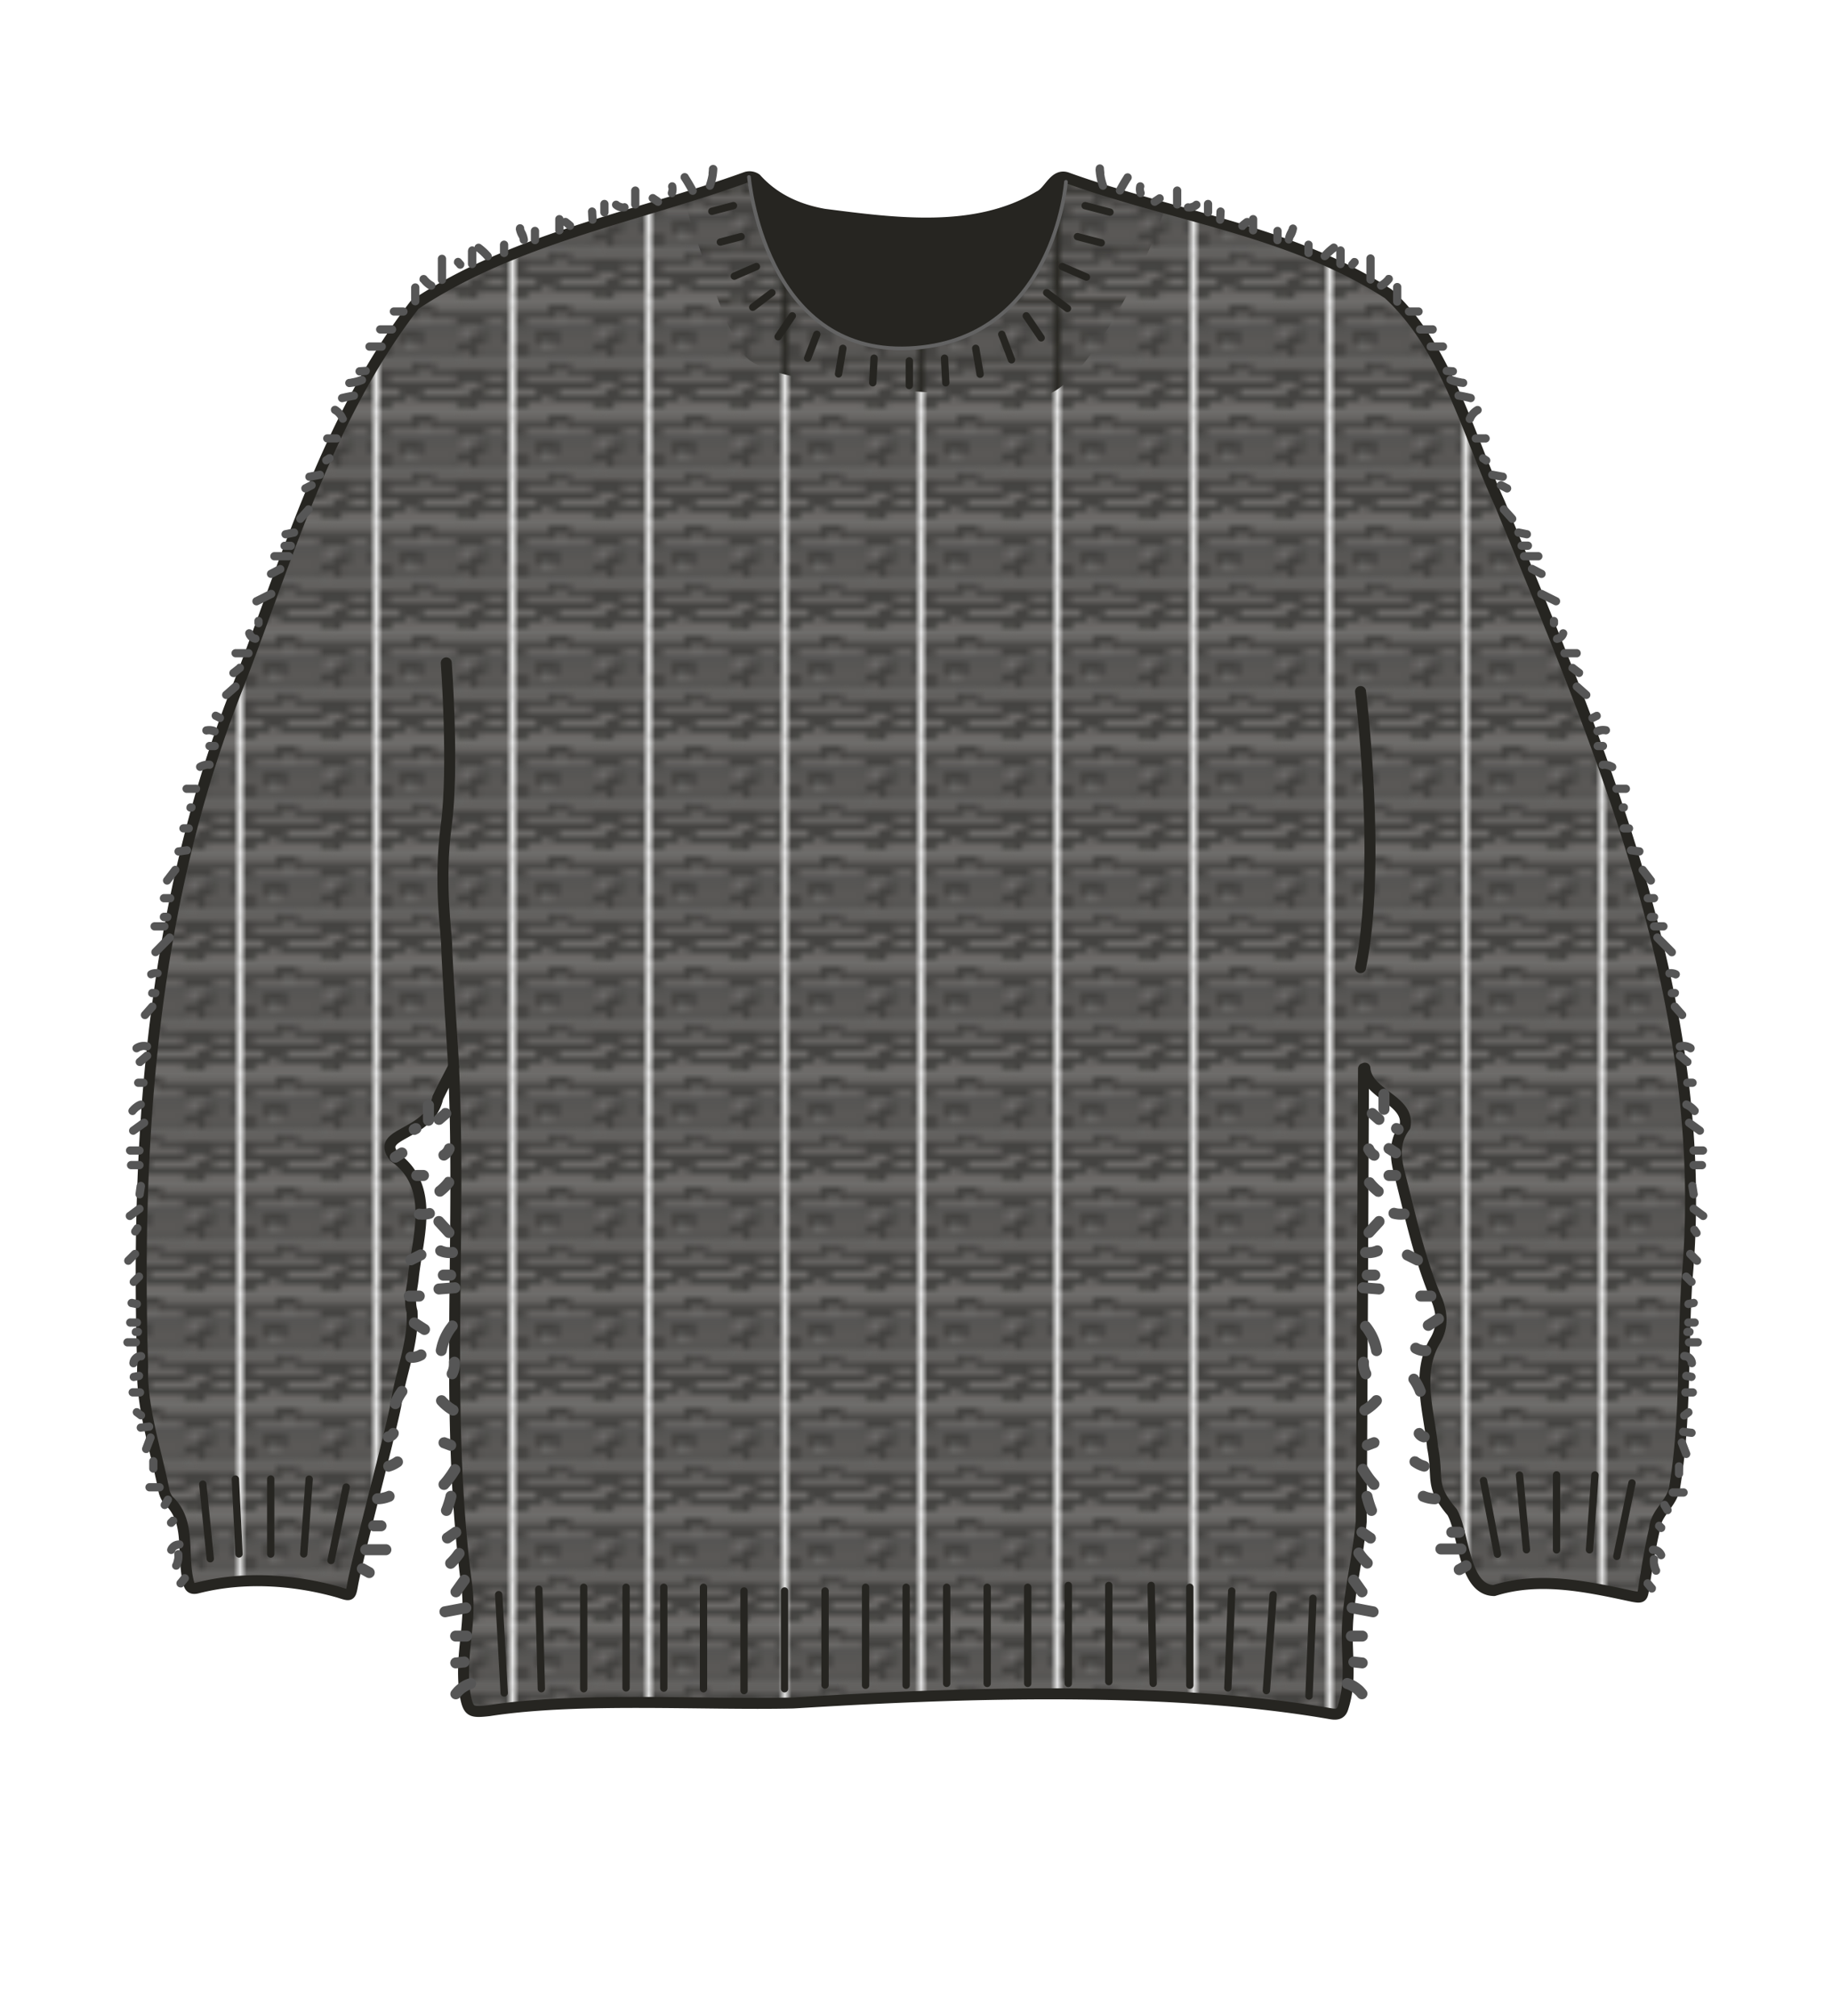 <svg xmlns="http://www.w3.org/2000/svg" width="500" height="550" viewBox="0 0 500 550"><defs><pattern id="a" width="20.13" height="16.91" patternTransform="matrix(1.77 0 0 1.77 -7.91 -.07)" patternUnits="userSpaceOnUse" viewBox="0 0 20.13 16.91"><path fill="none" d="M0 0h20.13v16.91H0z"/><path fill="#444341" d="M0 12.68h20.13v8.46H0z"/><path fill="none" stroke="#6d6b69" stroke-linejoin="round" d="M0 13.71h5.05M8.46 13.71h11.67M1.52 15.73h10.22M16.44 15.73h2.89M12.57 16.91h2.89M6.38 14.7h1.23"/><path fill="#444341" d="M0 4.23h20.13v8.46H0z"/><path fill="none" stroke="#6d6b69" stroke-linejoin="round" d="M0 5.25h5.05M8.46 5.25h11.67M1.52 7.27h10.22M16.44 7.27h2.89M12.57 8.45h2.89M16.44 9.51h2.89M6.38 6.25h1.23M4.23 10.47h1.23M12.44 12.15h1.23M1.8 11.43h10.1M6.7 9.51h7.15M15.14 11.43h4.99M0 9.51h3.15"/><path fill="#444341" d="M0-4.23h20.13v8.46H0z"/><path fill="none" stroke="#6d6b69" stroke-linejoin="round" d="M12.57 0h2.89M16.44 1.06h2.89M4.23 2.01h1.23M12.44 3.69h1.23M1.8 2.98h10.1M6.7 1.06h7.15M15.14 2.98h4.99M0 1.06h3.15"/></pattern></defs><path d="M203.52 97.3c8.68 9.61 67.43 10.58 79.89 10.78 13 .21 32.67-43.61 34.06-50 .1-.45.18-.91.28-1.37-8.86-2.46-17.68-5-26.27-8.07-3.67-1.54-5 3.72-7.87 5-17.36 10.41-39.46 7.29-58.61 4.86-7.1-1.26-13.56-4.12-18.56-9.67a3.16 3.16 0 00-2.72-.43c-5.64 2-11.36 3.9-17.1 5.68.76 3.28 11.49 37.21 16.9 43.22z" fill="#262521"/><path d="M372.14 291.55q-.27 61.74-.62 123.47c-.81 9-2.68 16.41-3.55 25.44-1 10.07 1.34 17.05-1.5 25.63-.59 1.77-2 1.67-3.35 1.44-44.59-7.74-101.66-5.72-146.65-2.92-24.6.57-58.62-1.68-83 2.09-5.23.59-5.68.27-6.62-4.83-1.35-11.26 1.94-18.53.53-29.31-6.15-46.82-1.39-94.37-3.6-141.53-1.42 2.83-2.94 5.6-4.29 8.46-2.37 10.67-17.5 9.3-11.81 16.18 11.11 7.95 6.41 21.38 5.15 32.56-.25 3.15-1.35 6.27-.37 9.58.51 8.44-3.19 16.94-4.38 25.31-1.5 8-10.42 41.28-11.86 49.29-.57 3.18-.61 3-3.74 2-12.38-3.52-26.09-4.38-38.6-1.18-1.39.34-2.11 0-2.41-1.47-2-7.76.82-16.67-5.49-22.43a6.62 6.62 0 01-1.33-3.22c-2.23-11-6.07-22.12-5.72-33.3-1.91-63 2.6-126.93 26.19-186 13.61-35.43 24.56-73.32 48.07-103.67 27.32-18.2 60-23.76 90.46-34.78.8-.26 4.93 46.66 41.09 46.66 46.16 0 44-48.47 47.71-46.93 29.12 10.49 60 14.91 86.44 32.08 15.94 14.59 21.63 38 30.45 57.21 27.81 67.48 58 137.39 51.05 212.08-1.19 18.65-.23 37.45-3.28 55.95-.49 4.66-5.21 7.1-5.56 11.78-1.22 5.28-2.08 10.65-2.91 16-.4 2.6-.41 2.83-3.08 2.33-12.48-2.66-25.26-5.49-37.8-1.58-8.34-.15-8.13-15.56-11.44-21.4-6.28-7.37-3.61-9-5.33-17.64-.9-9.7-4.68-20.27.79-29.26 2-3.53 1.86-7.05.51-10.66-4.9-11.28-7.4-23.41-10.45-35.29-1.07-4.3-1.31-8.49 1.61-12.34 1.51-7.23-10.43-8.68-10.93-15.93z" fill="url(#a)"/><path d="M372.14 291.55q-.27 61.74-.62 123.47c-.81 9-2.68 16.41-3.55 25.44-1 10.07 1.34 17.05-1.5 25.63-.59 1.77-2 1.67-3.35 1.44-44.59-7.74-101.66-5.72-146.65-2.92-24.6.57-58.62-1.68-83 2.09-5.23.59-5.68.27-6.62-4.83-1.35-11.26 1.94-18.53.53-29.31-6.15-46.82-1.39-94.37-3.6-141.53-1.42 2.83-2.94 5.6-4.29 8.46-2.37 10.67-17.5 9.3-11.81 16.18 11.11 7.95 6.41 21.38 5.15 32.56-.25 3.15-1.35 6.27-.37 9.58.51 8.44-3.19 16.94-4.38 25.31-1.5 8-10.42 41.28-11.86 49.29-.57 3.18-.61 3-3.74 2-12.38-3.52-26.09-4.38-38.6-1.18-1.39.34-2.11 0-2.41-1.47-2-7.76.82-16.67-5.49-22.43a6.62 6.62 0 01-1.33-3.22c-2.23-11-6.07-22.12-5.72-33.3-1.91-63 2.6-126.93 26.19-186 13.61-35.43 24.56-73.32 48.07-103.67 27.32-18.2 60-23.76 90.46-34.78a3.16 3.16 0 012.72.43c5 5.55 11.46 8.41 18.56 9.67 19.19 2.43 41.29 5.55 58.65-4.88 2.85-1.27 4.2-6.53 7.87-5 29.12 10.49 61 14.41 87.44 31.58 15.94 14.59 21.63 38 30.45 57.21 27.81 67.48 58 137.39 51.05 212.08-1.19 18.65-.23 37.45-3.28 55.95-.49 4.66-5.21 7.1-5.56 11.78-1.22 5.28-2.08 10.65-2.91 16-.4 2.6-.41 2.83-3.08 2.33-12.48-2.66-25.26-5.49-37.8-1.58-8.34-.15-8.13-15.56-11.44-21.4-6.28-7.37-3.61-9-5.33-17.64-.9-9.7-4.68-20.27.79-29.26 2-3.53 1.86-7.05.51-10.66-4.9-11.28-7.4-23.41-10.45-35.29-1.07-4.3-1.31-8.49 1.61-12.34 1.51-7.23-10.43-8.68-10.93-15.93z" fill="none" stroke="#262521" stroke-linecap="round" stroke-linejoin="round" stroke-width="3"/><path d="M204.41 48.28s4 48.55 43.68 46.73 42.84-45.41 42.84-45.41" fill="none" stroke="#636363" stroke-linecap="round" stroke-linejoin="round"/><path d="M121.8 180.85s2.11 28.61 0 44.24.11 29.7.11 32.88 1.9 33.06 1.9 33.06M371.33 188.66s5.79 47.28 0 75.34" fill="none" stroke="#262521" stroke-linecap="round" stroke-linejoin="round" stroke-width="3"/><path fill="none" stroke="#262521" stroke-linecap="round" stroke-linejoin="round" stroke-width="2" d="M294.06 64.56l6.49 1.69M296.16 56.11l6.78 1.77M248.17 98.45v6.73M257.79 97.72l.34 6.71M266.3 95.03l1.2 7.07M273.41 91.2l2.66 6.95M280.09 86.17l4.08 6M285.67 79.86l5.67 4.3M289.89 72.72l6.63 2.88M202.28 64.56l-5.68 1.48M200.18 56.11l-5.9 1.54M238.55 97.72l-.35 6.71M230.04 95.03l-1.18 6.98M222.93 91.2l-2.5 6.52M216.24 86.17l-3.87 5.7M210.67 79.86l-5.23 3.97M206.45 72.72l-6.04 2.62M73.89 403.5v20.47M64.24 403.52l.99 20.43M84.38 403.53l-1.48 20.41M94.49 405.69l-4.14 20.04M55.35 404.9l2.04 20.36M424.82 402.38v20.46M414.71 402.43l1.9 20.37M435.3 402.41l-1.48 20.41M445.41 404.57l-4.14 20.04M404.88 403.91l3.82 20.1M247.31 433.04v26.73M258.37 433.04v26.21M269.43 433.04v26.23M280.49 433.04v26.21M291.56 432.54v26.73M302.62 432.54v26.23M314.17 432.54l.56 26.71M324.74 433.04v26.73M170.87 433.04v27.46M192 433.04v27.68M181.16 433.04v27.52M203.06 434.04v27.18M136.11 435.05l1.5 26.82M147.05 433.56l.7 27.16M159.31 433.04v27.68M214.12 434.04v26.68M225.18 434.04v25.68M236.24 433.04v26.73M336.17 434.05l-1.05 26.45M347.48 435.06l-1.85 26.16M358.34 436.05l-1.08 26.66"/><path d="M299 46.09a17.16 17.16 0 00.94 4.86 1.16 1.16 0 001.38.79 1.14 1.14 0 00.79-1.39 16.81 16.81 0 01-.61-2.21c0-.18-.07-.36-.1-.55a2 2 0 010-.26v-.08c0-.3-.08-.78-.1-1.16a1.13 1.13 0 10-2.25 0zM306.59 52.61c.65-1.21 1.34-2.39 2.08-3.54a1.13 1.13 0 10-1.94-1.14c-.74 1.15-1.43 2.33-2.08 3.54a1.13 1.13 0 001.94 1.14zM310.13 50.56a4.62 4.62 0 00.08 2.42 1.24 1.24 0 00.52.67 1.15 1.15 0 00.87.11 1.16 1.16 0 00.67-.52 1.08 1.08 0 00.11-.86 4.61 4.61 0 01-.14-.62v.3a3.47 3.47 0 010-.91v.3c0-.1 0-.2.05-.29a1.14 1.14 0 00-.11-.87 1.11 1.11 0 00-1.54-.4 1.08 1.08 0 00-.51.67zM315.71 56l1.37-.91a.86.86 0 00.31-.29.82.82 0 00.2-.38.77.77 0 000-.45.8.8 0 00-.13-.42 1.13 1.13 0 00-.67-.52 1.15 1.15 0 00-.87.12l-1.37.91a1.28 1.28 0 00-.51.67.77.77 0 000 .45.8.8 0 00.13.42 1.13 1.13 0 00.67.51 1.1 1.1 0 00.87-.11zM320.15 52v3.87a1.13 1.13 0 002.25 0V52a1.13 1.13 0 00-1.12-1.13 1.16 1.16 0 00-1.13 1.13zM323.94 57.64a4 4 0 00.91.07 4.57 4.57 0 00.9-.15 4 4 0 001.56-.89 1.12 1.12 0 000-1.59 1.11 1.11 0 00-.8-.33 1.19 1.19 0 00-.79.33l-.17.14.23-.18a2.57 2.57 0 01-.62.36l.27-.11a3.46 3.46 0 01-.7.19h.3a2.89 2.89 0 01-.72 0h.3-.07a1 1 0 00-.45 0 .91.91 0 00-.42.14 1.14 1.14 0 00-.4 1.54 1.07 1.07 0 00.67.51zM328.58 55.65v2.28a1.16 1.16 0 00.33.79 1.11 1.11 0 00.8.33 1.13 1.13 0 001.12-1.12v-2.28a1.11 1.11 0 00-.33-.79 1.07 1.07 0 00-.79-.33 1.14 1.14 0 00-1.13 1.12zM332 57.73l-.12 2.18a1.12 1.12 0 001.92.8 1.25 1.25 0 00.33-.8l.12-2.18a1.18 1.18 0 00-.33-.8 1.2 1.2 0 00-.8-.33 1.11 1.11 0 00-.79.33 1.2 1.2 0 00-.33.8zM339.89 62.38a10 10 0 01.87-.74l-.23.17.39-.29a.89.89 0 00.32-.29.87.87 0 00.2-.38 1 1 0 000-.45.81.81 0 00-.14-.42 1.08 1.08 0 00-.67-.51h-.3a1.16 1.16 0 00-.57.15 15.51 15.51 0 00-1.48 1.2.85.85 0 00-.23.37.88.88 0 00-.1.43.91.91 0 00.1.43.85.85 0 00.23.37 1.14 1.14 0 00.8.32h.3a1.14 1.14 0 00.49-.28z" fill="#565656"/><path d="M340.88 59.7v3.23a1.13 1.13 0 002.25 0V59.7a1.13 1.13 0 00-2.25 0zM347.54 63v2.5a1.11 1.11 0 00.33.79 1.07 1.07 0 00.79.33 1.14 1.14 0 00.8-.33 1.17 1.17 0 00.33-.79V63a1.16 1.16 0 00-.33-.79 1.12 1.12 0 00-1.59 0 1.17 1.17 0 00-.33.79zM351.66 62.41v.2-.3a2.88 2.88 0 01-.2.65l.12-.27a6.78 6.78 0 00-.95 2.63 1.14 1.14 0 001.12 1.13 1.16 1.16 0 001.13-1.13v-.2.3a2.88 2.88 0 01.2-.65L353 65a6.84 6.84 0 001-2.63 1.14 1.14 0 00-1.13-1.13 1.15 1.15 0 00-1.12 1.13zM356 66.78V69a1.13 1.13 0 001.12 1.13 1.2 1.2 0 00.8-.33 1.18 1.18 0 00.33-.8v-2.22a1.13 1.13 0 00-1.13-1.13 1.11 1.11 0 00-.79.33 1.14 1.14 0 00-.33.8zM362.36 70.7a15.09 15.09 0 012.17-2.06l-.23.18.33-.24a1.21 1.21 0 00.51-.68 1.12 1.12 0 00-.14-.9 1.19 1.19 0 00-.67-.52 1.14 1.14 0 00-.87.11 16.39 16.39 0 00-2.72 2.48 1.22 1.22 0 00-.33.79 1.18 1.18 0 00.33.8 1.2 1.2 0 00.8.33 1.16 1.16 0 00.79-.33z" fill="#565656"/><path d="M364.7 68.34V72a1.13 1.13 0 002.3 0v-3.66a1.14 1.14 0 00-1.12-1.13 1.16 1.16 0 00-1.13 1.13zM368.9 70.68l-.63.72a.77.77 0 00-.23.36.84.84 0 00-.1.44.8.8 0 00.1.43.77.77 0 00.23.36l.23.18a1.1 1.1 0 00.57.15h.29a1.05 1.05 0 00.5-.29l.63-.72a.88.88 0 00.24-.36.83.83 0 00.09-.44.82.82 0 00-.09-.43.88.88 0 00-.24-.36l-.22-.18a1.16 1.16 0 00-.57-.15h-.3a1.1 1.1 0 00-.5.29zM378.25 75.34a7.1 7.1 0 01-1.25 1.22l.23-.18a7 7 0 01-.85.57 1.13 1.13 0 00-.52.67 1.15 1.15 0 00.12.87 1.08 1.08 0 00.67.51 1.17 1.17 0 00.86-.11 8 8 0 002.31-2 .85.85 0 00.23-.37.88.88 0 00.1-.43 1.18 1.18 0 00-.33-.8A1.14 1.14 0 00379 75a1.09 1.09 0 00-.79.32zM372.92 70.52v5.83a1.13 1.13 0 002.25 0v-5.83a1.12 1.12 0 00-1.12-1.12 1.14 1.14 0 00-1.13 1.12zM380.21 78.43v3.85a1.12 1.12 0 001.12 1.12 1.14 1.14 0 001.13-1.12v-3.85a1.13 1.13 0 10-2.25 0zM384.56 86.11h2.6a1.17 1.17 0 00.79-.33 1.15 1.15 0 00.33-.8 1.14 1.14 0 00-1.12-1.12h-2.6a1.14 1.14 0 00-.8.33 1.12 1.12 0 00.8 1.92zM387.57 91h3.33a1.13 1.13 0 100-2.25h-3.33a1.12 1.12 0 00-1.12 1.12 1.14 1.14 0 001.12 1.13zM390.38 95.68h3.54a1.13 1.13 0 000-2.25h-3.54a1.13 1.13 0 000 2.25zM394.86 102.32l1.66.11a.8.8 0 00.43-.09 1 1 0 00.37-.24 1.16 1.16 0 00.33-.79 1.2 1.2 0 00-.33-.8l-.23-.17a1.17 1.17 0 00-.57-.16l-1.66-.11a.83.83 0 00-.44.09.88.88 0 00-.36.24 1.12 1.12 0 000 1.59l.23.17a1.22 1.22 0 00.57.16zM395.58 104.72a12.69 12.69 0 003.75.85 1.11 1.11 0 00.79-.33 1.07 1.07 0 00.33-.79 1.14 1.14 0 00-.33-.8 1.28 1.28 0 00-.79-.33l-.64-.07h.29a11.81 11.81 0 01-2.8-.74 1.12 1.12 0 00-.86.11 1.13 1.13 0 00-.41 1.54 1.38 1.38 0 00.67.52zM397.79 109q1.62.27 3.21.66a1.13 1.13 0 10.6-2.17c-1.06-.26-2.14-.48-3.22-.66a1.18 1.18 0 00-.86.12 1.09 1.09 0 00-.52.67 1.15 1.15 0 00.11.87 1.06 1.06 0 00.68.51zM402.24 114.55l-.11.27a5.09 5.09 0 01.64-1.11l-.17.23a5.17 5.17 0 01.9-.91l-.22.18a5.5 5.5 0 01.56-.38 1.2 1.2 0 00.52-.67 1.13 1.13 0 00-1.65-1.27 5.78 5.78 0 00-1.51 1.23 6.69 6.69 0 00-.65.86 6.28 6.28 0 00-.49 1 1.11 1.11 0 00.11.87 1.18 1.18 0 00.67.51 1.15 1.15 0 00.87-.11l.29-.25a1.16 1.16 0 00.29-.49zM402.78 120.74h2.56a1.13 1.13 0 100-2.25h-2.56a1.16 1.16 0 00-.79.33 1.11 1.11 0 00-.33.8 1.13 1.13 0 001.12 1.12zM404.2 126l.86.57a.81.81 0 00.42.14.94.94 0 00.44 0 .91.91 0 00.39-.2.89.89 0 00.29-.32l.11-.27a1.22 1.22 0 000-.6l-.11-.27a1.21 1.21 0 00-.41-.4l-.85-.57a.9.9 0 00-.42-.13.77.77 0 00-.45 0 1.24 1.24 0 00-.67.52l-.11.26a1 1 0 000 .6l.11.27a1.1 1.1 0 00.4.4zM407 130.62l2.85.53a1.2 1.2 0 00.87-.11 1.17 1.17 0 00.51-.68 1.12 1.12 0 00-.78-1.38l-2.85-.53a1.24 1.24 0 00-.87.12 1.13 1.13 0 00-.52.67 1.15 1.15 0 00.12.87 1.08 1.08 0 00.67.51zM409.07 133.34l1.69.88a1.2 1.2 0 00.87.11 1.12 1.12 0 00.67-.52 1.08 1.08 0 00.11-.86 1.11 1.11 0 00-.52-.68l-1.69-.88a1.22 1.22 0 00-.86-.11 1.12 1.12 0 00-.79 1.38 1.15 1.15 0 00.52.68zM409.64 139.78l2.28 2.55a1.12 1.12 0 001.59 0 1.11 1.11 0 00.33-.79 1.2 1.2 0 00-.33-.8l-2.28-2.55a1.11 1.11 0 00-.79-.33 1.14 1.14 0 00-.8.33 1.11 1.11 0 00-.33.79 1.33 1.33 0 00.33.8zM414.13 146.37l2.3.47a1.18 1.18 0 00.86-.12 1.09 1.09 0 00.52-.67 1.16 1.16 0 00-.11-.86 1.14 1.14 0 00-.68-.52l-2.29-.47a1.25 1.25 0 00-.87.11 1.19 1.19 0 00-.52.67 1.15 1.15 0 00.12.87 1.09 1.09 0 00.67.52zM415.86 152.88h4a1.13 1.13 0 001.12-1.12 1.15 1.15 0 00-1.12-1.13h-4a1.13 1.13 0 000 2.25zM415.3 150h1.7a1.2 1.2 0 00.8-.33 1.12 1.12 0 000-1.59 1.18 1.18 0 00-.8-.33h-1.7a1.18 1.18 0 00-.8.33 1.12 1.12 0 000 1.59 1.18 1.18 0 00.8.33zM417.55 156.18l2.6 1.36a1.17 1.17 0 00.86.11 1.14 1.14 0 00.68-.52 1.13 1.13 0 00-.41-1.54l-2.59-1.35a1.2 1.2 0 00-.87-.12 1.16 1.16 0 00-.67.52 1.14 1.14 0 00.4 1.54zM420.11 163l4 2a1.12 1.12 0 101.13-1.94l-4-2a1.12 1.12 0 00-1.13 1.94zM425.24 170v-.57a.91.91 0 00-.1-.43 1 1 0 00-.59-.59.75.75 0 00-.44-.1h-.3a1.07 1.07 0 00-.49.29l-.18.23a1.09 1.09 0 00-.15.56v.61a.83.83 0 00.09.44.88.88 0 00.24.36.86.86 0 00.36.23.91.91 0 00.43.1h.3a1.2 1.2 0 00.5-.29l.17-.23a1 1 0 00.16-.57zM425.27 175.35a3 3 0 00.82-.29 3.24 3.24 0 00.71-.5 3.86 3.86 0 00.55-.66 3.09 3.09 0 00.36-.81 1.2 1.2 0 00-.11-.87 1.17 1.17 0 00-.68-.51 1.12 1.12 0 00-.86.11 1.16 1.16 0 00-.52.67 2.09 2.09 0 01-.08.23l.11-.27a2.51 2.51 0 01-.26.45l.17-.23a1.9 1.9 0 01-.4.4l.23-.17a2.2 2.2 0 01-.47.27l.27-.11a1.69 1.69 0 01-.44.12 1 1 0 00-.38.21.86.86 0 00-.29.31.8.8 0 00-.13.42.77.77 0 000 .45 1.14 1.14 0 00.51.67l.27.11a1 1 0 00.6 0zM427 179.34h3.41a1.13 1.13 0 000-2.25H427a1.13 1.13 0 00-1.13 1.12 1.16 1.16 0 001.13 1.13zM428.41 183l1.74 1.38a1 1 0 00.37.23.88.88 0 00.43.1 1.16 1.16 0 00.79-.33 1.11 1.11 0 00.33-.8v-.3a1.07 1.07 0 00-.29-.49l-1.78-1.36a.77.77 0 00-.36-.23 1 1 0 00-.44-.1 1.13 1.13 0 00-.79.33 1.15 1.15 0 00-.33.8v.3a1.07 1.07 0 00.29.49zM429.57 188.11l2.56 2.27a1.2 1.2 0 00.8.33 1.1 1.1 0 00.79-.33 1.07 1.07 0 00.33-.79 1.09 1.09 0 00-.33-.8l-2.55-2.27a1.2 1.2 0 00-.8-.33 1.14 1.14 0 00-.8.33 1.16 1.16 0 00-.33.79 1.18 1.18 0 00.33.8zM435.21 196.83l1.14-.57a.86.86 0 00.31-.29 1 1 0 00.21-.38 1 1 0 000-.45.91.91 0 00-.14-.42l-.17-.23a1.2 1.2 0 00-.5-.29h-.3a1.17 1.17 0 00-.57.16l-1.13.57a.89.89 0 00-.32.29.82.82 0 00-.2.38.86.86 0 000 .45.9.9 0 00.13.42l.18.23a1.14 1.14 0 00.5.29h.29a1.11 1.11 0 00.57-.16zM436.06 204.65h1.42a1.2 1.2 0 00.8-.33.86.86 0 00.23-.36 1 1 0 00.1-.44 1.16 1.16 0 00-.33-.79 1.18 1.18 0 00-.8-.33h-1.42a1.15 1.15 0 00-.8.33.86.86 0 00-.23.36.91.91 0 00-.1.43 1.16 1.16 0 00.33.8 1.18 1.18 0 00.8.33zM437.48 209.77a5 5 0 01.95 0h-.3a4.42 4.42 0 011.17.32l-.3-.09.44.22a1.11 1.11 0 001.54-.4 1.14 1.14 0 00-.4-1.54 5.61 5.61 0 00-3.13-.72 1.2 1.2 0 00-.8.33 1.14 1.14 0 00-.32.8 1.1 1.1 0 00.32.79 1.15 1.15 0 00.8.33zM436.34 200.59a4.46 4.46 0 011-.27h-.3a3.87 3.87 0 011 0h-.3.24a1.25 1.25 0 00.87-.12 1.17 1.17 0 00.52-.67 1.15 1.15 0 00-.12-.87 1.11 1.11 0 00-.67-.51 5.1 5.1 0 00-2.89.23 1 1 0 00-.38.21.79.79 0 00-.29.31 1.15 1.15 0 00-.11.87 1.16 1.16 0 00.52.67 1 1 0 00.86.11zM441.18 216.31h2.56a1.16 1.16 0 00.79-.33 1.07 1.07 0 00.33-.79 1.14 1.14 0 00-1.12-1.13h-2.56a1.13 1.13 0 00-1.13 1.13 1.15 1.15 0 001.13 1.12zM442.88 221.43h.29a.8.8 0 00.43-.1.77.77 0 00.36-.23.88.88 0 00.24-.36.82.82 0 00.09-.43v-.3a1.1 1.1 0 00-.29-.5l-.22-.18a1.16 1.16 0 00-.57-.15h-.29a.8.8 0 00-.43.1 1 1 0 00-.59.59.84.84 0 00-.1.44v.29a1.1 1.1 0 00.29.5l.23.18a1.09 1.09 0 00.56.15zM443.17 227.12h1.42a1.2 1.2 0 00.8-.33.86.86 0 00.23-.36 1 1 0 00.1-.44 1.16 1.16 0 00-.33-.79 1.18 1.18 0 00-.8-.33h-1.42a1.15 1.15 0 00-.8.33.86.86 0 00-.23.36.91.91 0 00-.1.43 1.13 1.13 0 001.13 1.13zM444.86 233.06l2.27.32a.86.86 0 00.45 0 .9.9 0 00.42-.13 1.17 1.17 0 00.51-.68 1.12 1.12 0 00-.78-1.38l-2.27-.32a.86.86 0 00-.45 0 .9.9 0 00-.42.13 1.18 1.18 0 00-.52.68 1.13 1.13 0 00.12.86 1.06 1.06 0 00.67.52zM447.37 237.9l2.22 2.89a1.22 1.22 0 00.67.51 1.15 1.15 0 00.87-.11 1.19 1.19 0 00.52-.67 1.1 1.1 0 00-.12-.87l-2.22-2.89a1.25 1.25 0 00-.67-.52 1.15 1.15 0 00-.87.12 1.08 1.08 0 00-.51.67 1.07 1.07 0 00.11.87zM449.71 246.17h1.71a1.12 1.12 0 00.79-1.92 1.17 1.17 0 00-.79-.33h-1.71a1.2 1.2 0 00-.8.33 1.16 1.16 0 000 1.6 1.21 1.21 0 00.8.32zM450.56 251.29h.86a.8.8 0 00.43-.09 1.1 1.1 0 00.6-.6.8.8 0 00.09-.43v-.3a1.1 1.1 0 00-.29-.5l-.23-.17a1.21 1.21 0 00-.56-.16h-.86a.91.91 0 00-.43.1 1 1 0 00-.59.6.78.78 0 00-.1.43v.3a1.07 1.07 0 00.29.49l.23.18a1.09 1.09 0 00.56.15zM451.42 253.85H454a1.13 1.13 0 001.12-1.12 1.15 1.15 0 00-1.12-1.13h-2.56a1.13 1.13 0 00-1.13 1.13 1.15 1.15 0 001.13 1.12zM451.55 256.58l3.94 4a1.14 1.14 0 001.59 0 1.16 1.16 0 000-1.6l-3.94-4a1.12 1.12 0 00-1.59 1.59zM456 266.62h-.3a3.14 3.14 0 01.75 0h-.3a2.6 2.6 0 01.71.2l-.27-.12.19.09a1.13 1.13 0 001.66-1.27 1.13 1.13 0 00-.52-.67 3.73 3.73 0 00-1.12-.39 4.17 4.17 0 00-.71-.07 3.64 3.64 0 00-.74.07.81.81 0 00-.39.2.89.89 0 00-.29.32 1.12 1.12 0 00-.11.86 1.15 1.15 0 00.52.68l.27.11a1.18 1.18 0 00.59 0zM456.25 272.06h.86a.94.94 0 00.43-.1 1 1 0 00.59-.59.84.84 0 00.1-.44v-.3a1.07 1.07 0 00-.29-.49l-.23-.18a1.09 1.09 0 00-.56-.15h-.86a.8.8 0 00-.43.09 1.1 1.1 0 00-.6.6.8.8 0 00-.09.43v.3a1.1 1.1 0 00.29.5l.22.17a1.07 1.07 0 00.57.16zM456.31 275.43l2 2.27a1.13 1.13 0 001.92-.79 1.2 1.2 0 00-.33-.8l-2-2.28a1.12 1.12 0 00-1.59 0 1.15 1.15 0 00-.33.8 1.27 1.27 0 00.33.8zM458.84 286.56a2.7 2.7 0 01.41-.08h-.3a3.62 3.62 0 01.93 0h-.3a3.52 3.52 0 01.9.24l-.27-.11a3.69 3.69 0 01.62.33 1.13 1.13 0 00.86.12 1.12 1.12 0 00.79-1.39 1.19 1.19 0 00-.48-.67 4.61 4.61 0 00-3.72-.61 1.13 1.13 0 10.6 2.17zM457.73 288.79l2 1.71a1.2 1.2 0 00.8.33 1.13 1.13 0 00.79-.33 1.09 1.09 0 00.33-.8 1.07 1.07 0 00-.33-.79l-2-1.71a1.22 1.22 0 00-.79-.33 1.18 1.18 0 00-.8.33 1.2 1.2 0 00-.33.8 1.16 1.16 0 00.33.79zM460.52 296.52h1.42a1.2 1.2 0 00.8-.33.86.86 0 00.23-.36 1 1 0 00.1-.44 1.16 1.16 0 00-.33-.79 1.18 1.18 0 00-.8-.33h-1.42a1.15 1.15 0 00-.8.33.86.86 0 00-.23.36.91.91 0 00-.1.43 1.13 1.13 0 001.13 1.13zM459.68 302.31a6.85 6.85 0 011.25.74l-.23-.17a6.3 6.3 0 011 1 1.12 1.12 0 001.59 0 1.11 1.11 0 00.33-.79v-.3a1.2 1.2 0 00-.29-.5 6.88 6.88 0 00-1.24-1.17 5.8 5.8 0 00-1.25-.74.9.9 0 00-.42-.13.77.77 0 00-.45 0 1.12 1.12 0 00-.78 1.38 1 1 0 00.52.67zM460.43 307.29l2.95 2.14a1.12 1.12 0 00.86.11 1.17 1.17 0 00.68-.51 1.2 1.2 0 00.11-.87 1.32 1.32 0 00-.52-.67l-2.94-2.14a1.15 1.15 0 00-.87-.11 1.14 1.14 0 00-.79 1.38 1.28 1.28 0 00.52.67zM462.23 315h2.55a1.18 1.18 0 00.8-.33 1.15 1.15 0 00.33-.8 1.14 1.14 0 00-1.13-1.12h-2.55a1.17 1.17 0 00-.8.32 1.13 1.13 0 00.8 1.93zM462.23 319h2.27a1.13 1.13 0 001.13-1.13 1.15 1.15 0 00-1.13-1.12h-2.27a1.14 1.14 0 00-.8.33 1.11 1.11 0 00-.33.79 1.15 1.15 0 001.13 1.13zM460.81 323.86l.35 2.26a1.09 1.09 0 00.52.67 1.2 1.2 0 00.87.12 1.16 1.16 0 00.67-.52l.11-.27a1 1 0 000-.6l-.35-2.26a1.09 1.09 0 00-.52-.67 1.2 1.2 0 00-.87-.12 1.16 1.16 0 00-.67.52l-.11.27a1 1 0 000 .6zM461.67 330.76l2.6 1.93a1.11 1.11 0 00.87.12 1.14 1.14 0 00.79-1.39l-.12-.27a1.18 1.18 0 00-.4-.4l-2.6-1.93a1.11 1.11 0 00-.87-.12 1.16 1.16 0 00-.67.52 1.11 1.11 0 00-.11.87l.11.26a1.12 1.12 0 00.4.41zM461.48 336.1l.59.84a.89.89 0 00.29.32.82.82 0 00.38.2.86.86 0 00.45 0 .9.9 0 00.42-.13l.23-.18a1.14 1.14 0 00.29-.5v-.29a1.11 1.11 0 00-.16-.57l-.58-.84a1.24 1.24 0 00-.67-.52.77.77 0 00-.45 0 .9.9 0 00-.42.13l-.23.18a1.07 1.07 0 00-.29.49v.3a1.1 1.1 0 00.15.57zM460.52 342.89l1.84 1.85a1.15 1.15 0 00.8.33 1.13 1.13 0 00.79-.33 1.07 1.07 0 00.33-.79 1.15 1.15 0 00-.33-.8l-1.84-1.85a1.2 1.2 0 00-.8-.33 1.13 1.13 0 00-.79.33 1.12 1.12 0 000 1.59zM459.44 349.09l1.42 1.42a1.14 1.14 0 00.8.33.8.8 0 00.43-.09.88.88 0 00.36-.24 1.11 1.11 0 00.33-.79 1.15 1.15 0 00-.33-.8L461 347.5a1.18 1.18 0 00-.8-.33.8.8 0 00-.43.1.77.77 0 00-.36.23 1.12 1.12 0 000 1.59zM461.11 356.83l1.43-.28a.93.93 0 00.38-.2 1 1 0 00.42-.74.74.74 0 000-.44 1.15 1.15 0 00-.52-.68l-.26-.11a1.22 1.22 0 00-.6 0l-1.42.28a.92.92 0 00-.39.21.79.79 0 00-.29.31.9.9 0 00-.13.42.86.86 0 000 .45 1.16 1.16 0 00.52.67l.27.11a1 1 0 00.59 0zM460.8 361.94h1.71a1.16 1.16 0 00.79-.33 1.13 1.13 0 000-1.6 1.16 1.16 0 00-.79-.32h-1.71a1.12 1.12 0 00-.79 1.92 1.17 1.17 0 00.79.33zM461.09 367.34h2.27a1.13 1.13 0 001.13-1.13 1.15 1.15 0 00-1.13-1.12h-2.27a1.13 1.13 0 100 2.25zM460.52 364.49h.57a.8.8 0 00.43-.09.86.86 0 00.36-.23 1 1 0 00.24-.37.8.8 0 00.09-.43v-.3a1.1 1.1 0 00-.29-.5l-.22-.17a1.29 1.29 0 00-.57-.16h-.57a.88.88 0 00-.43.1.89.89 0 00-.37.23 1 1 0 00-.23.37.88.88 0 00-.1.43v.3a1.26 1.26 0 00.29.5l.23.17a1.16 1.16 0 00.57.15zM459.67 371.1a1.46 1.46 0 01.29 0l-.3-.05a2.11 2.11 0 01.49.14l-.27-.11a2 2 0 01.47.27l-.22-.17a2.28 2.28 0 01.38.38l-.17-.22a2.43 2.43 0 01.28.47l-.12-.27a1.81 1.81 0 01.13.47v-.3.17a1.15 1.15 0 00.33.8 1.1 1.1 0 00.79.32 1.14 1.14 0 00.8-.32 1.2 1.2 0 00.33-.8 3.16 3.16 0 00-1-2.16 3.13 3.13 0 00-2.2-.89 1.18 1.18 0 00-.8.33 1.2 1.2 0 00-.33.8 1.13 1.13 0 001.13 1.12zM459.93 376.45l1.42.28a.77.77 0 00.45 0 .83.83 0 00.41-.13 1.24 1.24 0 00.52-.67 1.14 1.14 0 00-.11-.87 1.12 1.12 0 00-.67-.52l-1.43-.28a.74.74 0 00-.44 0 .8.8 0 00-.42.13.89.89 0 00-.32.29.87.87 0 00-.2.38 1.15 1.15 0 00.11.87 1.18 1.18 0 00.68.52zM460 381h2a1.13 1.13 0 001.13-1.12 1.13 1.13 0 00-1.13-1.13h-2a1.13 1.13 0 00-1.13 1.13 1.16 1.16 0 00.33.79 1.18 1.18 0 00.8.33zM460.25 387.12l1.14-.86a.86.86 0 00.31-.29.82.82 0 00.2-.38.77.77 0 000-.45.8.8 0 00-.13-.42l-.18-.23a1.16 1.16 0 00-.49-.29h-.3a1.11 1.11 0 00-.57.16l-1.13.86a.81.81 0 00-.32.29.78.78 0 00-.2.38.86.86 0 000 .45.9.9 0 00.13.42l.18.22a1.05 1.05 0 00.5.29h.29a1.1 1.1 0 00.57-.15zM459.39 391.75l2.27.27a1.09 1.09 0 00.8-.33 1.12 1.12 0 000-1.59l-.23-.17a1.11 1.11 0 00-.57-.16l-2.27-.27a1.09 1.09 0 00-.8.33 1.16 1.16 0 00-.33.79 1.2 1.2 0 00.33.8l.23.17a1 1 0 00.57.16zM457.93 393.85l1.19 3.11a1.22 1.22 0 00.51.67 1.15 1.15 0 00.87.11 1.08 1.08 0 00.67-.51 1.11 1.11 0 00.12-.87l-1.19-3.11a1.24 1.24 0 00-.52-.67 1.17 1.17 0 00-.86-.12 1.15 1.15 0 00-.68.52 1.11 1.11 0 00-.11.87zM457.12 400.06v2a1.13 1.13 0 001.12 1.13 1.13 1.13 0 001.13-1.13v-2a1.2 1.2 0 00-.33-.8 1.14 1.14 0 00-.8-.32 1.1 1.1 0 00-.79.32 1.2 1.2 0 00-.33.8zM456.54 408.3h2.84a1.13 1.13 0 100-2.25h-2.84a1.13 1.13 0 00-1.13 1.12 1.16 1.16 0 001.13 1.13zM453.3 411.15l.85 1.42a1.24 1.24 0 00.67.52 1 1 0 00.45 0 .81.81 0 00.42-.14 1.13 1.13 0 00.52-.67 1.21 1.21 0 00-.12-.87l-.85-1.42a1.18 1.18 0 00-.67-.51.77.77 0 00-.45 0 .8.8 0 00-.42.13 1.13 1.13 0 00-.52.67 1.21 1.21 0 00.12.87zM452 417.07l.57.57a.92.92 0 00.36.23 1 1 0 00.44.1.91.91 0 00.43-.1.86.86 0 00.36-.23l.18-.23a1.16 1.16 0 00.15-.57v-.3a1.07 1.07 0 00-.29-.49l-.57-.57a.88.88 0 00-.36-.24.8.8 0 00-.43-.09.78.78 0 00-.43.09 1 1 0 00-.37.24l-.17.22a1.17 1.17 0 00-.16.57v.3a1.2 1.2 0 00.29.5zM451.13 423.92a1.7 1.7 0 01.39 0h-.29a2.07 2.07 0 01.59.16l-.26-.11a2.17 2.17 0 01.53.31l-.22-.17a2.65 2.65 0 01.41.41l-.17-.23a2.31 2.31 0 01.28.48l-.11-.27v.06a.91.91 0 00.2.39.89.89 0 00.32.29 1.15 1.15 0 00.87.11 1.16 1.16 0 00.67-.52 1.09 1.09 0 00.11-.86 5.1 5.1 0 00-.26-.58 3.75 3.75 0 00-.38-.51 3.44 3.44 0 00-.76-.66 3.38 3.38 0 00-.93-.41 3.11 3.11 0 00-1-.12 1.16 1.16 0 00-.79.33 1.13 1.13 0 00.79 1.92z" fill="#565656"/><path d="M450.29 425.37a6.86 6.86 0 00.72 3.7 1.15 1.15 0 00.68.52 1.13 1.13 0 001.27-1.65c-.06-.12-.12-.24-.17-.36l.12.27a6 6 0 01-.39-1.44v.29a5.91 5.91 0 010-1.33 1.09 1.09 0 00-.33-.79 1.11 1.11 0 00-.79-.33 1.15 1.15 0 00-.8.33 1.34 1.34 0 00-.33.79zM448.86 432.76l1.16 1.4a.77.77 0 00.36.23 1 1 0 00.44.1.91.91 0 00.43-.1.77.77 0 00.36-.23 1.14 1.14 0 00.33-.8v-.29a1.05 1.05 0 00-.29-.5l-1.16-1.4a.88.88 0 00-.36-.24.82.82 0 00-.43-.09.83.83 0 00-.44.09.88.88 0 00-.36.24 1.11 1.11 0 00-.33.79v.3a1.1 1.1 0 00.29.5zM399.37 425.88l-1.88 1.06a1 1 0 00-.42.38 1.26 1.26 0 00-.27.51 1.22 1.22 0 000 .6 1.12 1.12 0 00.18.56 1.55 1.55 0 00.9.69 1.59 1.59 0 001.15-.15l1.88-1.06a1 1 0 00.42-.38 1.15 1.15 0 00.27-.51 1.22 1.22 0 000-.6 1.12 1.12 0 00-.18-.56 1.52 1.52 0 00-.9-.69 1.59 1.59 0 00-1.15.15zM398.29 416.52h-2.06a1.56 1.56 0 00-1.06.44 1.14 1.14 0 00-.31.48 1.15 1.15 0 00-.13.58 1.5 1.5 0 001.5 1.5h2.06a1.56 1.56 0 001.06-.44 1.17 1.17 0 00.31-.48 1.27 1.27 0 00.13-.58 1.54 1.54 0 00-.44-1.06 1.58 1.58 0 00-1.06-.44zM398.74 421.09h-5.48a1.5 1.5 0 000 3h5.48a1.5 1.5 0 000-3zM391.66 407.39a9.63 9.63 0 01-1.06-.08l.4.05a8.47 8.47 0 01-2.15-.59 1.49 1.49 0 00-1.15.15 1.51 1.51 0 00-.54 2.06l.23.3a1.49 1.49 0 00.66.39 9.93 9.93 0 003.61.72 1.56 1.56 0 001.06-.44 1.5 1.5 0 00-1.06-2.56zM389.08 398.57c-.31-.09-.62-.2-.92-.32l.36.15a8.64 8.64 0 01-1.57-.88 1.16 1.16 0 00-.56-.18 1.12 1.12 0 00-.6 0 1.51 1.51 0 00-.9.69 1.54 1.54 0 00-.15 1.15l.15.36a1.64 1.64 0 00.54.54 9.45 9.45 0 002.85 1.35 1.5 1.5 0 001.85-1 1.54 1.54 0 00-.16-1.15 1.57 1.57 0 00-.89-.69zM389.09 390.55a1.87 1.87 0 01-.4-.13l.36.15a2 2 0 01-.47-.27l.3.23a2.28 2.28 0 01-.38-.38l.23.3-.11-.15a1 1 0 00-.38-.42 1.26 1.26 0 00-.51-.27 1.22 1.22 0 00-.6 0 1.12 1.12 0 00-.56.18l-.3.24a1.39 1.39 0 00-.39.66l-.05.4a1.5 1.5 0 00.2.75 4.41 4.41 0 00.5.64l.16.15a5.55 5.55 0 00.46.35 2.71 2.71 0 00.37.21 4.17 4.17 0 00.77.28 1.22 1.22 0 00.6 0 1.09 1.09 0 00.55-.18 1.24 1.24 0 00.43-.39 1 1 0 00.26-.51l.06-.4a1.42 1.42 0 00-.21-.75l-.23-.31a1.57 1.57 0 00-.66-.38zM389.08 379.21a14.73 14.73 0 00-1.92-3.69 1.63 1.63 0 00-.9-.69 1.49 1.49 0 00-1.15.15 1.5 1.5 0 00-.54 2 13.78 13.78 0 011.51 2.67l-.15-.36c.09.22.18.44.26.66a1.64 1.64 0 00.69.9 1.52 1.52 0 001.16.15 1.5 1.5 0 00.89-.69 1.46 1.46 0 00.15-1.15zM389.15 367a5.5 5.5 0 01-.91 0h.4a4.85 4.85 0 01-1.24-.34l.36.15a3.36 3.36 0 01-.6-.3 1.61 1.61 0 00-1.16-.15 1.59 1.59 0 00-.9.69 1.5 1.5 0 00.54 2.05 6.54 6.54 0 003.51.89 1.61 1.61 0 001.06-.44 1.56 1.56 0 00.44-1.06 1.54 1.54 0 00-.44-1.06 1.47 1.47 0 00-1.06-.44zM391.84 358.51l-2.77 1.78a1.62 1.62 0 00-.69.89 1.5 1.5 0 001.05 1.85 1.52 1.52 0 001.16-.15l2.77-1.78a1.64 1.64 0 00.69-.9 1.53 1.53 0 00-.15-1.15 1.51 1.51 0 00-2.06-.54zM390.52 352.09h-2.74a1.54 1.54 0 00-1.06.44 1.52 1.52 0 00-.44 1.06 1.46 1.46 0 00.44 1.06 1.54 1.54 0 001.06.44h2.74a1.52 1.52 0 001.06-.44 1.5 1.5 0 00.44-1.06 1.54 1.54 0 00-.44-1.06 1.56 1.56 0 00-1.06-.44zM387.62 342.47l-2.74-1.37a1.61 1.61 0 00-1.16-.15 1.54 1.54 0 00-.89.69 1.52 1.52 0 00-.16 1.16 1.54 1.54 0 00.69.89l2.75 1.37a1.59 1.59 0 001.15.15 1.51 1.51 0 00.9-.68 1.56 1.56 0 00.15-1.16 1.52 1.52 0 00-.69-.9zM383.21 329.69a7.39 7.39 0 01-1.88 0l.4.05a8.55 8.55 0 01-.88-.17 1.54 1.54 0 00-1.15.15 1.52 1.52 0 00-.69.9 1.49 1.49 0 00.15 1.15 1.52 1.52 0 00.9.69 8.35 8.35 0 003.15.23 1.25 1.25 0 00.57-.13 1.21 1.21 0 00.49-.31 1.56 1.56 0 00.44-1.06 1.59 1.59 0 00-.44-1.07 1.46 1.46 0 00-1.06-.43zM381.68 313.23l-1.82-1.16a1 1 0 00-.56-.17 1.11 1.11 0 00-.6 0 1.26 1.26 0 00-.51.27 1.18 1.18 0 00-.38.42 1.47 1.47 0 00-.15 1.16l.15.36a1.45 1.45 0 00.54.53l1.82 1.16a1.09 1.09 0 00.55.18 1.22 1.22 0 00.6 0 1 1 0 00.51-.27 1.13 1.13 0 00.39-.42 1.54 1.54 0 00.15-1.15l-.15-.36a1.55 1.55 0 00-.54-.54zM382.37 306.83l-.46-.23a1 1 0 00-.56-.17 1.11 1.11 0 00-.6 0 1.26 1.26 0 00-.51.27 1.18 1.18 0 00-.38.42l-.16.36a1.55 1.55 0 000 .8l.16.36a1.5 1.5 0 00.53.53l.46.23a1.66 1.66 0 001.16.15 1.06 1.06 0 00.51-.27 1 1 0 00.38-.42l.15-.35a1.36 1.36 0 000-.8l-.15-.36a1.52 1.52 0 00-.53-.54zM380.92 319.19h-1.82a1.59 1.59 0 00-1.07.44 1.24 1.24 0 00-.31.48 1.17 1.17 0 00-.12.58 1.49 1.49 0 00.43 1.06 1.59 1.59 0 001.07.44h1.82a1.5 1.5 0 001.06-.44 1 1 0 00.31-.48 1.06 1.06 0 00.13-.58 1.46 1.46 0 00-.44-1.06 1.54 1.54 0 00-1.06-.44zM376.22 298.53v4.11a1.5 1.5 0 003 0v-4.11a1.5 1.5 0 00-3 0z" fill="#565656"/><path d="M373.46 304.85l1.83 1.6a1.24 1.24 0 00.48.31 1.29 1.29 0 00.58.13 1.27 1.27 0 00.58-.13 1.11 1.11 0 00.48-.31 1.52 1.52 0 00.44-1.06 1.48 1.48 0 00-.44-1.06l-1.83-1.6a1 1 0 00-.48-.31 1.06 1.06 0 00-.58-.13 1 1 0 00-.57.13 1.11 1.11 0 00-.49.31 1.54 1.54 0 00-.44 1.06 1.5 1.5 0 00.44 1.06zM372.25 314.17a4.88 4.88 0 00.84 1.28 5.08 5.08 0 001.17 1 1.12 1.12 0 00.56.18 1.22 1.22 0 00.6 0 1.26 1.26 0 00.51-.27 1 1 0 00.38-.42 1.47 1.47 0 00.15-1.16l-.15-.35a1.45 1.45 0 00-.53-.54l-.3-.21.31.24a4 4 0 01-.69-.68l.24.3a3.87 3.87 0 01-.5-.86 1.31 1.31 0 00-.39-.42 1.14 1.14 0 00-.51-.27 1.11 1.11 0 00-.6 0 1.16 1.16 0 00-.56.18 1.45 1.45 0 00-.68.89l-.06.4a1.48 1.48 0 00.21.76zM372.68 323.66a11.68 11.68 0 001.14 1.29 15.52 15.52 0 001.57 1.35 1.12 1.12 0 00.56.18 1.22 1.22 0 00.6 0 1.53 1.53 0 00.89-.69 1.47 1.47 0 00.15-1.16l-.15-.35a1.45 1.45 0 00-.53-.54l.31.24a13.4 13.4 0 01-2.38-2.38 1.14 1.14 0 00-.48-.31 1.08 1.08 0 00-.58-.13 1.5 1.5 0 00-1.5 1.5l.05.4a1.49 1.49 0 00.39.66zM374.69 337.31l2.75-3a1.56 1.56 0 00.44-1.06 1.5 1.5 0 00-.44-1.06 1.46 1.46 0 00-1.06-.44 1.47 1.47 0 00-1.06.44l-2.75 3a1.61 1.61 0 00-.44 1.06 1.54 1.54 0 00.44 1.06 1.52 1.52 0 001.06.44 1.54 1.54 0 001.06-.44zM372.7 343.21a7.45 7.45 0 002-.07 6.43 6.43 0 001.6-.43 1.26 1.26 0 00.51-.27 1.18 1.18 0 00.38-.42 1.52 1.52 0 00-.53-2.06 1.49 1.49 0 00-1.16-.15 6.57 6.57 0 01-1.63.45l.4-.06a6.35 6.35 0 01-1.57 0 1.5 1.5 0 00-1.06.44 1.52 1.52 0 00-.44 1.06 1.5 1.5 0 00.44 1.06l.3.23a1.48 1.48 0 00.76.21zM373.15 349.38h2.06a1.54 1.54 0 001.06-.44 1.08 1.08 0 00.31-.48 1.06 1.06 0 00.13-.58 1.5 1.5 0 00-.44-1.06 1.54 1.54 0 00-1.06-.44h-2.06a1.58 1.58 0 00-1.06.44 1.24 1.24 0 00-.31.48 1.27 1.27 0 00-.13.58 1.54 1.54 0 00.44 1.06 1.58 1.58 0 001.06.44zM372 352.82l4.35.34a1.54 1.54 0 001.06-.44 1.5 1.5 0 00-1.06-2.56l-4.35-.34a1.5 1.5 0 00-1.5 1.5 1.54 1.54 0 001.5 1.5zM371.65 362.87l.14.18.27.37c.17.24.34.5.49.76a14.22 14.22 0 01.83 1.54c0 .08.22.46 0 .11.06.14.11.28.16.42.11.29.21.57.3.86a15.51 15.51 0 01.42 1.76 1.5 1.5 0 001.84 1.05 1.54 1.54 0 001.05-1.85 16 16 0 00-3.4-7.28 1.49 1.49 0 00-2.12 0 1.54 1.54 0 000 2.12zM370.63 371.63a7.76 7.76 0 00.85 3.93 1.56 1.56 0 00.9.69 1.5 1.5 0 001.84-1.05 1.67 1.67 0 00-.15-1.16c-.06-.11-.11-.23-.17-.35l.16.35a6.11 6.11 0 01-.44-1.57l.06.4a6.41 6.41 0 01-.05-1.24 1.5 1.5 0 00-2.56-1.06 1.68 1.68 0 00-.44 1.06zM373.27 386a14.69 14.69 0 003.45-2.83 1.59 1.59 0 00.44-1.06 1.56 1.56 0 00-.44-1.06 1.5 1.5 0 00-2.12 0 13.55 13.55 0 01-1.8 1.67l.31-.23a15.45 15.45 0 01-1.36.92 1.5 1.5 0 00-.54 2.05 1.55 1.55 0 00.9.69 1.57 1.57 0 001.16-.15zM373.56 395.72l1.82-.69a1.14 1.14 0 00.51-.27 1 1 0 00.39-.42 1.12 1.12 0 00.18-.56 1.22 1.22 0 000-.6 1.5 1.5 0 00-.69-.89l-.36-.15a1.51 1.51 0 00-.79 0l-1.83.68a1.14 1.14 0 00-.51.27 1.31 1.31 0 00-.39.42 1 1 0 00-.17.56 1.11 1.11 0 000 .6 1.5 1.5 0 00.69.89l.36.16a1.55 1.55 0 00.8 0zM370.7 401.65a28.44 28.44 0 003.23 4.4 1.51 1.51 0 002.12 0 1.53 1.53 0 000-2.12c-.41-.47-.81-.94-1.19-1.44l.23.31a28.2 28.2 0 01-1.8-2.66 1.5 1.5 0 10-2.59 1.51zM371.64 408.61a25.87 25.87 0 001.23 3.86 1.63 1.63 0 00.69.9 1.5 1.5 0 002.05-.54 1.43 1.43 0 00.15-1.16 25.87 25.87 0 01-1.23-3.86 1.5 1.5 0 00-1.84-1 1.52 1.52 0 00-1.05 1.84zM371 419.31l2.3 1.58a1.12 1.12 0 00.56.18 1.18 1.18 0 00.59 0 1.5 1.5 0 001-1.84l-.15-.36a1.4 1.4 0 00-.54-.54l-2.29-1.58a1.16 1.16 0 00-.56-.18 1.22 1.22 0 00-.6 0 1.51 1.51 0 00-.9.69 1.54 1.54 0 00-.15 1.15l.15.36a1.55 1.55 0 00.54.54zM369.57 424.49a18 18 0 002.53 3 1.56 1.56 0 001.06.44 1.54 1.54 0 001.06-.44 1.52 1.52 0 00.44-1.06 1.54 1.54 0 00-.44-1.06 17.32 17.32 0 01-1.67-1.86l.24.3q-.33-.42-.63-.87a1.59 1.59 0 00-.9-.69 1.54 1.54 0 00-1.15.15 1.51 1.51 0 00-.69.9 1.45 1.45 0 00.15 1.15zM368.15 431.84l2.28 3.2a1.61 1.61 0 00.89.69 1.5 1.5 0 001.85-1.05 1.49 1.49 0 00-.15-1.15l-2.28-3.2a1.63 1.63 0 00-.9-.69 1.5 1.5 0 00-1.85 1.05 1.45 1.45 0 00.16 1.15zM368.63 440.09l5.73 1.08a1.59 1.59 0 001.15-.15 1.5 1.5 0 00-.36-2.74l-5.72-1.08a1.62 1.62 0 00-1.16.15 1.56 1.56 0 00-.69.9 1.53 1.53 0 001.05 1.84zM368.81 447.85h3a1.54 1.54 0 001.06-.44 1.5 1.5 0 00.44-1.06 1.46 1.46 0 00-.44-1.06 1.54 1.54 0 00-1.06-.44h-3a1.58 1.58 0 00-1.06.44 1.56 1.56 0 00-.44 1.06 1.54 1.54 0 00.44 1.06 1.58 1.58 0 001.06.44zM369.5 454.92l2.28.26a1.27 1.27 0 00.58-.13 1.11 1.11 0 00.48-.31 1.52 1.52 0 00.44-1.06 1.46 1.46 0 00-.44-1.06l-.3-.24a1.54 1.54 0 00-.76-.2l-2.28-.26a1.06 1.06 0 00-.58.13 1.14 1.14 0 00-.48.31 1.5 1.5 0 00-.44 1.06 1.54 1.54 0 00.44 1.06l.3.23a1.48 1.48 0 00.76.21zM367.29 460.75c.25.08.5.17.74.27l-.36-.15a8.82 8.82 0 011.85 1.09l-.3-.23a8.35 8.35 0 011.43 1.42l-.24-.3a1.67 1.67 0 00.9.69 1.53 1.53 0 001.15-.15 1.51 1.51 0 00.69-.9 1.41 1.41 0 00-.15-1.15 10.27 10.27 0 00-1.06-1.23 11.23 11.23 0 00-1.26-1 9.3 9.3 0 00-2.63-1.28 1.5 1.5 0 00-.8 2.89zM193.47 46.09c0 .37-.05.74-.09 1.12a.88.88 0 000 .17v-.05.26c0 .08-.06.37-.1.55a16.81 16.81 0 01-.61 2.21 1.13 1.13 0 00.78 1.39 1.17 1.17 0 001.39-.79 17.16 17.16 0 00.94-4.86A1.13 1.13 0 00194.6 45a1.15 1.15 0 00-1.13 1.13zM190 51.47c-.65-1.21-1.34-2.39-2.08-3.54a1.13 1.13 0 10-1.92 1.14c.74 1.15 1.43 2.33 2.08 3.54a1.14 1.14 0 001.54.4 1.16 1.16 0 00.4-1.54zM182.37 51.16a2.47 2.47 0 01.06.29v-.3a3.47 3.47 0 010 .91v-.3a4.61 4.61 0 01-.14.62 1.12 1.12 0 00.78 1.38 1.15 1.15 0 00.87-.11 1.32 1.32 0 00.52-.67 4.62 4.62 0 00.08-2.42 1.13 1.13 0 00-1.38-.79 1.13 1.13 0 00-.67.52 1.25 1.25 0 00-.12.87zM180.09 54l-1.36-.91a.81.81 0 00-.42-.14 1 1 0 00-.83.22.81.81 0 00-.29.32 1.15 1.15 0 00-.12.87l.12.27a1.1 1.1 0 00.4.4L179 56a.8.8 0 00.42.13.77.77 0 00.45 0 .82.82 0 00.38-.2.86.86 0 00.29-.31 1.15 1.15 0 00.11-.87l-.11-.27a1.12 1.12 0 00-.41-.4zM172.26 52v3.87a1.13 1.13 0 002.25 0V52a1.13 1.13 0 00-1.12-1.13 1.16 1.16 0 00-1.13 1.13zM170.13 55.47h-.07.3a2.89 2.89 0 01-.72 0h.3a3.46 3.46 0 01-.7-.19l.27.11a2.57 2.57 0 01-.62-.36l.23.18-.17-.14a1.17 1.17 0 00-.79-.33 1.14 1.14 0 00-.8.33 1.11 1.11 0 00-.33.79 1.14 1.14 0 00.33.8 4 4 0 001.56.89 5.05 5.05 0 00.88.15 4.17 4.17 0 00.93-.07 1.11 1.11 0 00.78-1.38 1.12 1.12 0 00-.51-.67l-.27-.12a1.22 1.22 0 00-.6 0zM163.84 55.65v2.28a1.11 1.11 0 00.33.79 1.07 1.07 0 00.79.33 1.14 1.14 0 001.13-1.12v-2.28a1.16 1.16 0 00-.33-.79 1.11 1.11 0 00-.8-.33 1.13 1.13 0 00-1.12 1.12zM160.47 57.73l.12 2.18a1.2 1.2 0 00.33.8 1.12 1.12 0 001.59 0 1.11 1.11 0 00.33-.8l-.12-2.18a1.2 1.2 0 00-.33-.8 1.16 1.16 0 00-.79-.33 1.12 1.12 0 00-.8.33 1.09 1.09 0 00-.33.8zM156.37 60.78a15.64 15.64 0 00-1.49-1.2 1.26 1.26 0 00-.86-.11.81.81 0 00-.39.2 1 1 0 00-.29.31 1.2 1.2 0 00-.11.87l.11.27a1.12 1.12 0 00.41.4l.39.29-.23-.17a10 10 0 01.87.74 1.15 1.15 0 00.79.32.78.78 0 00.43-.09 1 1 0 00.37-.23 1.13 1.13 0 000-1.6z" fill="#565656"/><path d="M151.54 59.7v3.23a1.13 1.13 0 002.25 0V59.7a1.13 1.13 0 00-2.25 0zM144.88 63v2.5a1.16 1.16 0 00.33.79 1.07 1.07 0 00.79.33 1.12 1.12 0 00.8-.33 1.17 1.17 0 00.33-.79V63a1.16 1.16 0 00-.33-.79 1.08 1.08 0 00-.8-.33 1.11 1.11 0 00-.79.33 1.17 1.17 0 00-.33.79zM140.76 62.41a6.84 6.84 0 001 2.63l-.12-.27a2.88 2.88 0 01.2.65v-.3a1.36 1.36 0 010 .2 1.13 1.13 0 102.25 0 7.11 7.11 0 00-.95-2.63l.11.27a3.48 3.48 0 01-.19-.65v.3a1.34 1.34 0 010-.2 1.13 1.13 0 10-2.25 0zM136.45 66.78V69a1.13 1.13 0 001.13 1.13 1.16 1.16 0 00.79-.33 1.14 1.14 0 00.33-.8v-2.22a1.12 1.12 0 00-1.92-.8 1.18 1.18 0 00-.33.8zM133.9 69.11a16.39 16.39 0 00-2.72-2.48 1.15 1.15 0 00-.87-.11 1.12 1.12 0 00-.67.52 1.08 1.08 0 00-.11.86l.11.27a1.12 1.12 0 00.4.41l.32.24-.22-.18a14.51 14.51 0 012.16 2.06 1.14 1.14 0 00.8.33 1.18 1.18 0 00.8-.33 1.14 1.14 0 00.32-.8 1.21 1.21 0 00-.32-.79z" fill="#565656"/><path d="M127.71 68.34V72a1.13 1.13 0 002.29 0v-3.66a1.14 1.14 0 00-1.12-1.13 1.16 1.16 0 00-1.13 1.13zM124.18 72.27l.63.72a.77.77 0 00.36.23.8.8 0 00.43.1.84.84 0 00.44-.1.77.77 0 00.36-.23l.17-.23a1 1 0 00.16-.56v-.3a1.2 1.2 0 00-.29-.5l-.63-.72a.85.85 0 00-.37-.23.78.78 0 00-.43-.1.8.8 0 00-.43.1.77.77 0 00-.36.23l-.18.23a1.09 1.09 0 00-.15.56v.3a1.1 1.1 0 00.29.5zM114.83 76.94a8.12 8.12 0 002.3 2 1.2 1.2 0 00.87.06 1.12 1.12 0 00.67-.51 1.16 1.16 0 00.12-.87 1.13 1.13 0 00-.52-.67 7 7 0 01-.85-.57l.23.18a7.1 7.1 0 01-1.23-1.22 1.12 1.12 0 00-.79-.32 1.17 1.17 0 00-.8.32 1.15 1.15 0 00-.33.8v.3a1.1 1.1 0 00.29.5zM119.5 70.52v5.83a1.12 1.12 0 001.12 1.12 1.14 1.14 0 001.13-1.12v-5.83a1.13 1.13 0 00-2.25 0zM112.21 78.43v3.85a1.13 1.13 0 002.25 0v-3.85a1.14 1.14 0 00-1.12-1.13 1.16 1.16 0 00-1.13 1.13zM110.11 83.86h-2.6a1.11 1.11 0 00-.79.33 1.07 1.07 0 00-.33.79 1.14 1.14 0 001.12 1.13h2.6a1.13 1.13 0 001.13-1.11 1.15 1.15 0 00-1.13-1.12zM107.1 88.75h-3.33a1.13 1.13 0 00-1.13 1.12 1.16 1.16 0 001.13 1.13h3.33a1.13 1.13 0 000-2.25zM104.29 93.43h-3.54a1.13 1.13 0 000 2.25h3.54a1.13 1.13 0 000-2.25zM99.81 100.07l-1.66.11a.88.88 0 00-.43.1 1 1 0 00-.37.23 1.2 1.2 0 00-.33.8 1.16 1.16 0 00.33.79 1.06 1.06 0 00.8.33l1.66-.11a1 1 0 00.44-.1.86.86 0 00.36-.23 1.2 1.2 0 00.33-.8 1.16 1.16 0 00-.33-.79 1.06 1.06 0 00-.8-.33zM98.49 102.55a11.76 11.76 0 01-2.81.74h.3l-.64.07a1.22 1.22 0 00-.79.33 1.11 1.11 0 00-.33.8 1.13 1.13 0 001.12 1.12 12.56 12.56 0 003.74-.85 1.22 1.22 0 00.68-.52 1.14 1.14 0 00.11-.87 1.16 1.16 0 00-.52-.67 1.09 1.09 0 00-.86-.11zM96.29 106.86c-1.09.18-2.16.4-3.22.66a1.12 1.12 0 00.59 2.17c1.07-.26 2.14-.48 3.22-.66a1.11 1.11 0 00.79-1.38 1.13 1.13 0 00-.52-.67 1.28 1.28 0 00-.86-.12zM94.6 114a7 7 0 00-.48-1 6.31 6.31 0 00-.66-.88 5.78 5.78 0 00-1.46-1.27 1.14 1.14 0 00-1.54.4 1.14 1.14 0 00.41 1.54c.19.12.38.24.56.38l-.22-.18a5.53 5.53 0 01.9.91l-.17-.23a5.09 5.09 0 01.64 1.11l-.11-.27a.93.93 0 00.2.38.89.89 0 00.32.29 1.14 1.14 0 001.54-.4 1.11 1.11 0 00.11-.87zM91.89 118.49h-2.56a1.13 1.13 0 00-1.13 1.13 1.15 1.15 0 001.13 1.12h2.56a1.11 1.11 0 00.79-.33 1.07 1.07 0 00.33-.79 1.14 1.14 0 00-1.12-1.13zM89.33 124.05l-.85.57a1.24 1.24 0 00-.52.67.86.86 0 000 .45.9.9 0 00.13.42l.18.23a1.16 1.16 0 00.49.29h.3a1 1 0 00.57-.16l.85-.57a.75.75 0 00.32-.29.74.74 0 00.2-.38.77.77 0 000-.45.74.74 0 00-.13-.41l-.18-.23a1.07 1.07 0 00-.49-.29h-.3a1.1 1.1 0 00-.57.15zM87 128.45l-2.85.53a1.12 1.12 0 00-.67.52 1.17 1.17 0 00-.12.86 1.15 1.15 0 00.52.68 1.31 1.31 0 00.87.11l2.85-.53a1.14 1.14 0 00.67-.51 1.21 1.21 0 00.12-.87 1.13 1.13 0 00-.52-.67 1.25 1.25 0 00-.87-.12zM84.47 131.39l-1.7.88a1.17 1.17 0 00-.51.68.74.74 0 000 .44.8.8 0 00.13.42 1.19 1.19 0 00.67.52 1.25 1.25 0 00.87-.11l1.69-.88a1.14 1.14 0 00.52-.68.82.82 0 000-.44.9.9 0 00-.13-.42 1.18 1.18 0 00-.68-.52 1.22 1.22 0 00-.86.11zM83.44 138.19l-2.28 2.55a1.2 1.2 0 00-.33.8 1.13 1.13 0 00.33.79 1.07 1.07 0 00.79.33 1.09 1.09 0 00.8-.33l2.25-2.55a1.2 1.2 0 00.33-.8 1.16 1.16 0 00-.33-.79 1.11 1.11 0 00-.8-.33 1.06 1.06 0 00-.79.33zM79.94 144.2l-2.29.47a1.14 1.14 0 00-.68.52 1.12 1.12 0 00.41 1.53 1.22 1.22 0 00.86.12l2.3-.47a1.13 1.13 0 00.67-.52 1.19 1.19 0 00.12-.87 1.16 1.16 0 00-.52-.67 1.31 1.31 0 00-.87-.11zM78.8 150.63h-4a1.13 1.13 0 000 2.25h4a1.13 1.13 0 001.13-1.12 1.15 1.15 0 00-1.13-1.13zM79.37 147.79h-1.7a1.2 1.2 0 00-.8.33 1.16 1.16 0 00-.33.79 1.12 1.12 0 00.33.8 1.18 1.18 0 00.8.33h1.7a1.2 1.2 0 00.8-.33 1.16 1.16 0 00.33-.8 1.11 1.11 0 00-.33-.79 1.18 1.18 0 00-.8-.33zM76 154.24l-2.59 1.35a1.13 1.13 0 00-.41 1.54 1.15 1.15 0 001.54.41l2.6-1.36a1.13 1.13 0 00-1.14-1.94zM73.42 161.07l-4 2a1.12 1.12 0 101.17 1.93l4-2a1.13 1.13 0 00.4-1.54 1.15 1.15 0 00-1.54-.4zM71.68 170v-.57a.8.8 0 00-.1-.43 1 1 0 00-.59-.59.72.72 0 00-.43-.1h-.3a1.1 1.1 0 00-.5.29l-.18.23a1.09 1.09 0 00-.15.56v.61a1 1 0 00.1.44.77.77 0 00.23.36.86.86 0 00.36.23 1 1 0 00.44.1h.3a1.16 1.16 0 00.49-.29l.18-.23a1.13 1.13 0 00.15-.57zM70 173.18a1.69 1.69 0 01-.44-.12l.27.11a2.2 2.2 0 01-.47-.27l.23.17a2.21 2.21 0 01-.41-.4l.18.23a2 2 0 01-.26-.45l.11.27a2.09 2.09 0 01-.08-.23 1.19 1.19 0 00-.52-.67.8.8 0 00-.42-.13.74.74 0 00-.44 0 1.14 1.14 0 00-.68.51 1.15 1.15 0 00-.11.87 3.55 3.55 0 00.21.54 2.15 2.15 0 00.14.26 3.27 3.27 0 00.56.67 2.85 2.85 0 00.7.49 2.76 2.76 0 00.83.3 1.26 1.26 0 00.86-.11 1.12 1.12 0 00.52-.67 1.15 1.15 0 00-.11-.87 1.16 1.16 0 00-.67-.52zM67.71 177.09H64.3a1.14 1.14 0 00-1.13 1.12 1.16 1.16 0 001.13 1.13h3.41a1.13 1.13 0 100-2.25zM64.67 181.43l-1.75 1.38a.86.86 0 00-.23.36.91.91 0 00-.1.43 1.18 1.18 0 00.33.8 1.2 1.2 0 00.8.33h.3a1.26 1.26 0 00.5-.29l1.74-1.44a.77.77 0 00.23-.36.91.91 0 00.1-.43 1.14 1.14 0 00-.33-.8 1.15 1.15 0 00-.8-.33h-.3a1.16 1.16 0 00-.49.29zM63.5 186.52l-2.56 2.27a1.2 1.2 0 00-.33.8 1.17 1.17 0 00.33.79 1.11 1.11 0 00.8.33 1.17 1.17 0 00.79-.33l2.56-2.27a1.15 1.15 0 00.33-.8 1.13 1.13 0 00-.33-.79 1.07 1.07 0 00-.79-.33 1.22 1.22 0 00-.8.33zM60.59 194.89l-1.13-.57a.91.91 0 00-.42-.14 1 1 0 00-.45 0 .89.89 0 00-.38.21.72.72 0 00-.29.31l-.12.27a1.22 1.22 0 000 .6l.12.27a1.1 1.1 0 00.4.4l1.14.57a.91.91 0 00.42.14.94.94 0 00.44 0 .92.92 0 00.39-.21.86.86 0 00.29-.31l.11-.27a1.22 1.22 0 000-.6l-.11-.27a1.12 1.12 0 00-.41-.4zM58.61 202.4h-1.42a1.15 1.15 0 00-.8.33.86.86 0 00-.23.36.91.91 0 00-.1.43 1.16 1.16 0 00.33.8 1.18 1.18 0 00.8.33h1.42a1.2 1.2 0 00.8-.33.86.86 0 00.23-.36 1 1 0 00.1-.44 1.16 1.16 0 00-.33-.79 1.18 1.18 0 00-.8-.33zM57.19 207.52a5.61 5.61 0 00-3.13.72 1.2 1.2 0 00-.52.67 1.13 1.13 0 001.66 1.27c.14-.08.29-.15.44-.22l-.27.12a4.42 4.42 0 011.17-.32h-.3a5 5 0 01.95 0 1.13 1.13 0 00.79-.33 1.07 1.07 0 00.33-.79 1.12 1.12 0 00-.33-.8 1.22 1.22 0 00-.79-.33zM58.92 198.42a5.05 5.05 0 00-2.88-.23 1.12 1.12 0 00-.67.51 1.2 1.2 0 00-.12.87 1.13 1.13 0 00.52.67 1.25 1.25 0 00.87.12h.24-.3a3.87 3.87 0 011 0h-.3a4.6 4.6 0 011 .27 1.08 1.08 0 00.86-.11 1.12 1.12 0 00.52-.67 1.15 1.15 0 00-.11-.87l-.18-.23a1.2 1.2 0 00-.5-.29zM53.49 214.06h-2.56a1.16 1.16 0 00-.79.33 1.11 1.11 0 00-.33.8 1.14 1.14 0 001.12 1.12h2.56a1.2 1.2 0 00.8-.33 1.12 1.12 0 00-.8-1.92zM52.28 219.18H52a.8.8 0 00-.43.1 1 1 0 00-.6.59.83.83 0 00-.09.44v.29a1.18 1.18 0 00.28.5l.23.18a1.16 1.16 0 00.57.15h.28a.84.84 0 00.44-.1 1 1 0 00.59-.59.83.83 0 00.1-.43v-.3a1.1 1.1 0 00-.29-.5l-.23-.18a1.1 1.1 0 00-.57-.15zM51.5 224.87h-1.42a1.15 1.15 0 00-.8.33.86.86 0 00-.23.36.91.91 0 00-.1.43 1.13 1.13 0 001.13 1.13h1.42a1.2 1.2 0 00.8-.33.86.86 0 00.23-.36 1 1 0 00.1-.44 1.16 1.16 0 00-.33-.79 1.2 1.2 0 00-.8-.33zM50.71 230.89l-2.27.32a1.09 1.09 0 00-.67.52 1.17 1.17 0 00-.12.86 1.15 1.15 0 00.52.68l.27.11a1.22 1.22 0 00.6 0l2.27-.32a1.09 1.09 0 00.67-.52 1.17 1.17 0 00.12-.86 1.15 1.15 0 00-.52-.68l-.27-.11a1.22 1.22 0 00-.6 0zM46.86 236.76l-2.22 2.89a1.15 1.15 0 00-.12.87 1.2 1.2 0 00.52.67 1.11 1.11 0 00.87.11l.27-.11a1.18 1.18 0 00.4-.4l2.22-2.89a1.13 1.13 0 00-1.27-1.66l-.27.12a1.1 1.1 0 00-.4.4zM46.46 243.92h-1.71a1.16 1.16 0 00-.79.33 1.11 1.11 0 00-.33.8 1.11 1.11 0 001.12 1.12h1.71a1.15 1.15 0 00.79-.32 1.11 1.11 0 00.33-.8 1.15 1.15 0 00-.33-.8 1.17 1.17 0 00-.79-.33zM45.61 249h-.86a.91.91 0 00-.43.1.86.86 0 00-.36.23 1 1 0 00-.24.37.78.78 0 00-.09.43v.3a1.07 1.07 0 00.37.57l.22.18a1.16 1.16 0 00.57.15h.86a.82.82 0 00.43-.09.88.88 0 00.36-.24.77.77 0 00.23-.36.8.8 0 00.1-.43v-.3a1.1 1.1 0 00-.29-.5l-.23-.17a1.21 1.21 0 00-.56-.16zM44.75 251.6h-2.56a1.16 1.16 0 00-.79.33 1.11 1.11 0 00-.33.8 1.13 1.13 0 001.12 1.12h2.56a1.13 1.13 0 100-2.25zM45.53 255l-3.94 4a1.13 1.13 0 001.59 1.6l3.94-4a1.12 1.12 0 10-1.59-1.6zM43.28 264.45a3.64 3.64 0 00-.74-.07 4.39 4.39 0 00-.72.07 3.67 3.67 0 00-1.11.39 1.13 1.13 0 00-.52.67 1 1 0 000 .45.81.81 0 00.14.42 1.08 1.08 0 00.67.51h.3a1.16 1.16 0 00.57-.15l.18-.09-.26.12a2.5 2.5 0 01.71-.2h-.3a3.14 3.14 0 01.75 0h-.3.06a.82.82 0 00.44 0 .9.9 0 00.42-.13 1.14 1.14 0 00.52-.68A1.17 1.17 0 0044 265l-.18-.23a1.1 1.1 0 00-.5-.29zM42.42 269.81h-.86a.8.8 0 00-.43.09.88.88 0 00-.36.24.77.77 0 00-.23.36.72.72 0 00-.1.43v.3a1.1 1.1 0 00.29.5l.23.17a1 1 0 00.56.16h.86a.91.91 0 00.43-.1 1 1 0 00.59-.59.75.75 0 00.1-.44v-.3a1.07 1.07 0 00-.29-.49L43 270a1.09 1.09 0 00-.56-.15zM40.77 273.83l-2 2.28a1.2 1.2 0 00-.33.8 1.13 1.13 0 00.33.79 1.11 1.11 0 00.79.33 1.14 1.14 0 00.8-.33l2-2.27a1.2 1.2 0 00.33-.8 1.14 1.14 0 00-.33-.8 1.2 1.2 0 00-.8-.33 1.16 1.16 0 00-.79.33zM40.43 284.39a4.61 4.61 0 00-3.72.61 1.19 1.19 0 00-.52.67 1.15 1.15 0 00.11.87 1.19 1.19 0 00.67.52 1.15 1.15 0 00.87-.12 3.6 3.6 0 01.61-.33l-.26.11a3.42 3.42 0 01.9-.24h-.3a3.62 3.62 0 01.93 0h-.3a2.7 2.7 0 01.41.08 1.15 1.15 0 00.87-.11 1.22 1.22 0 00.52-.68 1.15 1.15 0 00-.79-1.38zM39.35 287.2l-2 1.71a1.13 1.13 0 00.8 1.92h.3a1.1 1.1 0 00.5-.29l2-1.71a1.13 1.13 0 00.33-.79 1.18 1.18 0 00-.33-.8 1.2 1.2 0 00-.8-.33h-.3a1.16 1.16 0 00-.49.29zM39.15 294.27h-1.42a1.15 1.15 0 00-.8.33.86.86 0 00-.23.36.91.91 0 00-.1.43 1.13 1.13 0 001.13 1.13h1.42a1.2 1.2 0 00.8-.33.86.86 0 00.23-.36 1 1 0 00.1-.44 1.16 1.16 0 00-.33-.79 1.18 1.18 0 00-.8-.33zM37.86 300.37a5.8 5.8 0 00-1.25.74 6.88 6.88 0 00-1.24 1.17.77.77 0 00-.23.36.84.84 0 00-.1.44 1.13 1.13 0 00.33.79 1.09 1.09 0 00.8.33 1.07 1.07 0 00.79-.33 5.91 5.91 0 011-1l-.23.17a6.85 6.85 0 011.25-.74 1.13 1.13 0 00.52-.67 1.16 1.16 0 00-.11-.86 1.14 1.14 0 00-.68-.52h-.29a1.1 1.1 0 00-.57.15zM38.72 305.35l-2.95 2.14a1.19 1.19 0 00-.51.67 1.15 1.15 0 00.11.87 1.13 1.13 0 00.67.51 1.06 1.06 0 00.87-.11l3-2.14a1.19 1.19 0 00.51-.67 1.12 1.12 0 00-.78-1.38 1.1 1.1 0 00-.87.11zM38.06 312.76H35.5a1.15 1.15 0 00-.79.32 1.11 1.11 0 00-.33.8A1.14 1.14 0 0035.5 315h2.56a1.13 1.13 0 001.13-1.13 1.15 1.15 0 00-1.13-1.12zM38.06 316.74h-2.27a1.14 1.14 0 00-.8.33 1.12 1.12 0 00.8 1.92h2.27a1.13 1.13 0 001.13-1.13 1.15 1.15 0 00-1.13-1.12zM37.31 323.26l-.31 2.26a1 1 0 000 .45.81.81 0 00.14.42 1.13 1.13 0 00.67.52 1.15 1.15 0 00.87-.12 1 1 0 00.51-.67l.36-2.26a.86.86 0 000-.45.9.9 0 00-.13-.42 1.18 1.18 0 00-.68-.52 1.13 1.13 0 00-.86.12 1.09 1.09 0 00-.52.67zM37.48 328.82l-2.6 1.93a1.12 1.12 0 00.27 2.06 1.08 1.08 0 00.86-.12l2.6-1.93a1.12 1.12 0 00-.27-2.06 1.08 1.08 0 00-.86.12zM36.54 334.54l-.58.85a.79.79 0 00-.13.41.77.77 0 000 .45.81.81 0 00.2.39.86.86 0 00.31.29l.27.11a1.22 1.22 0 00.6 0l.27-.11a1.12 1.12 0 00.4-.41l.59-.84a.9.9 0 00.13-.42.86.86 0 000-.45.82.82 0 00-.2-.38.89.89 0 00-.32-.29l-.26-.11a1 1 0 00-.6 0l-.27.11a1.21 1.21 0 00-.41.4zM36.06 341.3l-1.85 1.85a1.19 1.19 0 00-.32.8 1.16 1.16 0 00.32.79 1.11 1.11 0 00.8.33 1.15 1.15 0 00.8-.33l1.84-1.85a1.11 1.11 0 00.33-.79 1.14 1.14 0 00-.33-.8 1.11 1.11 0 00-.79-.33 1.25 1.25 0 00-.8.33zM37.14 347.5l-1.42 1.42a1.15 1.15 0 00-.33.8.8.8 0 00.09.43.88.88 0 00.24.36 1.07 1.07 0 00.79.33 1.15 1.15 0 00.8-.33l1.42-1.42a1.17 1.17 0 00.33-.79.84.84 0 00-.1-.44.77.77 0 00-.23-.36 1.12 1.12 0 00-1.59 0zM37.65 354.66l-1.42-.28a.86.86 0 00-.45 0 .9.9 0 00-.42.13.86.86 0 00-.31.29.81.81 0 00-.2.39 1.12 1.12 0 00.78 1.38l1.43.28a.73.73 0 00.44 0 .8.8 0 00.42-.13.89.89 0 00.32-.29.93.93 0 00.2-.38 1.2 1.2 0 00-.11-.87 1.14 1.14 0 00-.68-.52zM37.37 359.69h-1.71a1.13 1.13 0 100 2.25h1.71a1.17 1.17 0 00.79-.33 1.12 1.12 0 00-.79-1.92zM37.08 365.09h-2.27a1.14 1.14 0 00-.8.33 1.12 1.12 0 00.8 1.92h2.27a1.13 1.13 0 001.13-1.13 1.15 1.15 0 00-1.13-1.12zM37.65 362.24h-.57a.91.91 0 00-.43.1.86.86 0 00-.36.23 1 1 0 00-.24.37.78.78 0 00-.09.43v.3a1.16 1.16 0 00.29.5l.22.17a1.16 1.16 0 00.57.15h.57a.78.78 0 00.43-.09 1 1 0 00.6-.6.91.91 0 00.1-.43v-.3a1.2 1.2 0 00-.29-.5l-.23-.17a1.29 1.29 0 00-.57-.16zM38.5 368.85a3.13 3.13 0 00-2.2.89 3.16 3.16 0 00-1 2.16 1.2 1.2 0 00.33.8 1.14 1.14 0 00.8.32 1.1 1.1 0 00.79-.32 1.2 1.2 0 00.33-.8v-.17.3a1.49 1.49 0 01.13-.47l-.12.27a2.43 2.43 0 01.28-.47l-.18.22a2.79 2.79 0 01.39-.38l-.23.17a2.27 2.27 0 01.48-.27l-.27.11a2.11 2.11 0 01.49-.14l-.3.05a1.42 1.42 0 01.29 0 1.14 1.14 0 00.8-.33 1.16 1.16 0 00.33-.79 1.18 1.18 0 00-.33-.8 1.25 1.25 0 00-.8-.33zM37.64 374.28l-1.42.28a.93.93 0 00-.38.2.89.89 0 00-.29.32.8.8 0 00-.13.42.77.77 0 000 .45 1.14 1.14 0 00.51.67l.27.11a1 1 0 00.6 0l1.42-.28a.92.92 0 00.39-.21 1 1 0 00.29-.31.9.9 0 00.13-.42.86.86 0 000-.45 1.16 1.16 0 00-.52-.67l-.27-.11a1 1 0 00-.6 0zM38.22 378.74h-2a1.13 1.13 0 00-1.13 1.13 1.16 1.16 0 00.33.79 1.18 1.18 0 00.8.33h2a1.11 1.11 0 00.79-.33 1.07 1.07 0 00.33-.79 1.09 1.09 0 00-.33-.8 1.17 1.17 0 00-.79-.33zM39.05 385.18l-1.13-.86a.91.91 0 00-.42-.14 1 1 0 00-.45 0 1 1 0 00-.38.21.86.86 0 00-.29.31l-.11.27a1 1 0 000 .6l.11.27a1.1 1.1 0 00.4.4l1.14.86a1.26 1.26 0 00.86.11.81.81 0 00.39-.2 1 1 0 00.29-.31l.11-.27a1.22 1.22 0 000-.6l-.11-.27a1.12 1.12 0 00-.41-.4zM40.71 388.08l-2.28.28a.78.78 0 00-.43.1.85.85 0 00-.37.23 1.18 1.18 0 00-.33.8 1.16 1.16 0 00.33.79 1.07 1.07 0 00.8.33l2.28-.28a.82.82 0 00.43-.09.88.88 0 00.36-.24 1.11 1.11 0 00.33-.79 1.15 1.15 0 00-.33-.8 1.13 1.13 0 00-.79-.33zM40 391.84L38.81 395a1.08 1.08 0 00.11.86 1.12 1.12 0 00.67.52 1.15 1.15 0 00.87-.11 1.31 1.31 0 00.51-.67l1.19-3.11a1.15 1.15 0 00-.11-.87 1.19 1.19 0 00-.67-.52 1.15 1.15 0 00-.87.12 1.25 1.25 0 00-.52.67zM40.72 398.65v2a1.16 1.16 0 00.33.79 1.12 1.12 0 001.59 0 1.13 1.13 0 00.33-.79v-2a1.13 1.13 0 00-1.12-1.13 1.2 1.2 0 00-.8.33 1.18 1.18 0 00-.33.8zM43.56 404.63h-2.85a1.13 1.13 0 000 2.25h2.85a1.13 1.13 0 001.12-1.12 1.15 1.15 0 00-1.12-1.13zM44.85 408.6L44 410a.8.8 0 00-.13.42.77.77 0 000 .45.82.82 0 00.2.38.86.86 0 00.31.29 1.11 1.11 0 00.87.11 1.19 1.19 0 00.67-.51l.86-1.43a.83.83 0 00.13-.41.86.86 0 000-.45 1.24 1.24 0 00-.52-.67 1.13 1.13 0 00-.86-.12 1.18 1.18 0 00-.68.52zM46.46 414.06l-.57.57a.82.82 0 00-.23.36.84.84 0 00-.1.44.8.8 0 00.1.43.77.77 0 00.23.36l.23.18a1.09 1.09 0 00.56.15h.3a1.1 1.1 0 00.5-.29l.57-.57a.77.77 0 00.23-.36.91.91 0 00.1-.43.88.88 0 00-.1-.43.85.85 0 00-.23-.37l-.23-.17a1.11 1.11 0 00-.57-.16h-.3a1.16 1.16 0 00-.49.29zM49 420.26a3.4 3.4 0 00-2.7 1.19 2.91 2.91 0 00-.64 1.08 1.15 1.15 0 00.11.87 1.18 1.18 0 00.68.52 1.13 1.13 0 00.86-.12l.23-.17a1.1 1.1 0 00.29-.5v-.06l-.12.27a2.36 2.36 0 01.29-.48l-.18.23a2.09 2.09 0 01.42-.42l-.23.18a2.65 2.65 0 01.54-.32l-.27.12a2.43 2.43 0 01.6-.17h-.3a2.54 2.54 0 01.39 0 1.13 1.13 0 001.13-1.13 1.16 1.16 0 00-.33-.79 1.2 1.2 0 00-.8-.33z" fill="#565656"/><path d="M47.55 424a5.92 5.92 0 010 1.33v-.3a5.64 5.64 0 01-.38 1.45l.11-.27c0 .12-.11.24-.16.35a1.2 1.2 0 00-.12.87 1.16 1.16 0 00.52.67 1.14 1.14 0 001.54-.4 6.79 6.79 0 00.72-3.7 1.2 1.2 0 00-.33-.79 1.11 1.11 0 00-.8-.33 1.13 1.13 0 00-1.1 1.12zM49.64 429.75l-1.16 1.41a.77.77 0 00-.23.36.91.91 0 00-.1.43.88.88 0 00.1.43.85.85 0 00.23.37 1.18 1.18 0 00.8.33h.29a1.14 1.14 0 00.5-.29l1.16-1.41a.77.77 0 00.23-.36.72.72 0 00.1-.43.75.75 0 00-.1-.44.82.82 0 00-.23-.36 1.16 1.16 0 00-.79-.33h-.3a1.2 1.2 0 00-.5.29zM98.13 429.27l1.88 1.05a1.57 1.57 0 001.16.16 1.26 1.26 0 00.51-.27 1.31 1.31 0 00.39-.42 1.56 1.56 0 00.15-1.16 1.59 1.59 0 00-.69-.9l-1.88-1.05a1.61 1.61 0 00-1.16-.15 1.26 1.26 0 00-.51.27 1.18 1.18 0 00-.38.42 1.47 1.47 0 00-.15 1.16 1.52 1.52 0 00.68.89zM102 417.77h2a1.53 1.53 0 001.06-.44 1.11 1.11 0 00.31-.48 1.27 1.27 0 00.13-.58 1.54 1.54 0 00-.44-1.06 1.58 1.58 0 00-1.06-.44h-2a1.56 1.56 0 00-1.06.44 1.14 1.14 0 00-.31.48 1.17 1.17 0 00-.13.58 1.5 1.5 0 00.44 1.06 1.54 1.54 0 001.06.44zM99.83 424.29h5.48a1.5 1.5 0 000-3h-5.48a1.5 1.5 0 100 3zM103 410.39a9.93 9.93 0 003.61-.72 1.26 1.26 0 00.51-.27 1.18 1.18 0 00.38-.42 1.51 1.51 0 00-.54-2.06 1.46 1.46 0 00-1.15-.15 8.47 8.47 0 01-2.15.59l.39-.05a9.28 9.28 0 01-1 .08 1.5 1.5 0 00-1.5 1.5 1.52 1.52 0 001.5 1.5zM106.39 401.46a9.45 9.45 0 002.85-1.35 1.21 1.21 0 00.42-.39 1.14 1.14 0 00.27-.51 1.54 1.54 0 00-.16-1.15 1.5 1.5 0 00-2-.54 8.64 8.64 0 01-1.57.88l.36-.15c-.3.12-.61.23-.92.32a1.5 1.5 0 00-1 1.84 1.53 1.53 0 00.69.9 1.56 1.56 0 001.16.15zM106.38 393.44a4.07 4.07 0 00.76-.28 2.82 2.82 0 00.38-.21 4.85 4.85 0 00.62-.5l.14-.16a5.34 5.34 0 00.35-.48 1.69 1.69 0 00.16-1.15 1.14 1.14 0 00-.27-.51 1.12 1.12 0 00-.42-.39l-.36-.15a1.55 1.55 0 00-.8 0l-.36.15a1.55 1.55 0 00-.54.54l-.1.15.23-.3a2.28 2.28 0 01-.38.38l.3-.23a2 2 0 01-.47.27l.36-.15a1.87 1.87 0 01-.4.13 1.54 1.54 0 00-.89.69 1.09 1.09 0 00-.18.55 1.11 1.11 0 000 .6l.16.36a1.61 1.61 0 00.53.54l.36.15a1.55 1.55 0 00.8 0zM109.36 383.34c.09-.23.17-.45.26-.66l-.15.35a13.83 13.83 0 011.52-2.67 1.53 1.53 0 00.15-1.15 1.56 1.56 0 00-.69-.9 1.52 1.52 0 00-1.16-.15l-.36.15a1.45 1.45 0 00-.53.54 14.76 14.76 0 00-1.93 3.69 1.52 1.52 0 00.15 1.16 1.52 1.52 0 002.06.53 1.68 1.68 0 00.68-.89zM112.14 371.81a6.53 6.53 0 003.51-.88 1.59 1.59 0 00.69-.9 1.53 1.53 0 00-.15-1.15 1.51 1.51 0 00-.9-.69 1.57 1.57 0 00-1.16.15 6.54 6.54 0 01-.59.3l.35-.16a4.85 4.85 0 01-1.24.34l.4-.05a5.5 5.5 0 01-.91 0 1.5 1.5 0 00-1.5 1.5 1.54 1.54 0 00.44 1.06 1.56 1.56 0 001.06.44zM112.32 362.21l2.77 1.78a1.51 1.51 0 002.06-.54 1.54 1.54 0 00.15-1.15 1.67 1.67 0 00-.69-.9l-2.78-1.78a1.54 1.54 0 00-1.15-.15 1.5 1.5 0 00-.36 2.74zM111.69 355.09h2.74a1.5 1.5 0 001.06-2.56 1.54 1.54 0 00-1.06-.44h-2.74a1.56 1.56 0 00-1.06.44 1.52 1.52 0 00-.44 1.06 1.5 1.5 0 00.44 1.06 1.54 1.54 0 001.06.44zM112.9 345l2.75-1.37a1.49 1.49 0 00.68-.89 1.52 1.52 0 00-.15-1.16 1.5 1.5 0 00-.89-.69 1.67 1.67 0 00-1.16.15l-2.74 1.37a1.51 1.51 0 00-.54 2.06 1.5 1.5 0 00.9.68 1.59 1.59 0 001.15-.15zM114.46 332.69a8.36 8.36 0 003.15-.23 1.55 1.55 0 00.9-.69 1.5 1.5 0 00-.54-2 1.54 1.54 0 00-1.15-.15 8.55 8.55 0 01-.88.17l.4-.05a7.39 7.39 0 01-1.88 0 1.51 1.51 0 00-1.06.43 1.59 1.59 0 00-.44 1.07 1.56 1.56 0 00.44 1.06l.31.23a1.51 1.51 0 00.75.21zM108.65 317l1.82-1.16a1.55 1.55 0 00.69-.9 1.19 1.19 0 000-.59 1.12 1.12 0 00-.18-.56 1.52 1.52 0 00-.9-.69 1.49 1.49 0 00-1.15.15l-1.82 1.16a1.53 1.53 0 00-.69.89 1.22 1.22 0 000 .6 1.12 1.12 0 00.18.56 1.52 1.52 0 00.9.69 1.54 1.54 0 001.15-.15zM113.82 309.42l.45-.23a1.54 1.54 0 00.69-.89 1 1 0 000-.6 1.12 1.12 0 00-.18-.56l-.23-.3a1.49 1.49 0 00-.66-.39l-.4-.05a1.54 1.54 0 00-.76.2l-.46.23a1.21 1.21 0 00-.42.39 1.14 1.14 0 00-.27.51 1.11 1.11 0 000 .6 1.09 1.09 0 00.18.55l.23.31a1.57 1.57 0 00.66.38l.4.06a1.48 1.48 0 00.76-.21zM113.75 322.19h1.82a1.5 1.5 0 001.06-.44 1 1 0 00.31-.48 1.06 1.06 0 00.13-.58 1.46 1.46 0 00-.44-1.06 1.54 1.54 0 00-1.06-.44h-1.82a1.54 1.54 0 00-1.06.44 1.14 1.14 0 00-.31.48 1.08 1.08 0 00-.13.58 1.46 1.46 0 00.44 1.06 1.54 1.54 0 001.06.44zM115.44 301.53v4.11a1.5 1.5 0 003 0v-4.11a1.5 1.5 0 00-3 0z" fill="#565656"/><path d="M120.58 302.73l-1.82 1.6a1 1 0 00-.31.48 1.06 1.06 0 00-.13.58 1.08 1.08 0 00.13.58 1.14 1.14 0 00.31.48 1.5 1.5 0 001.06.44l.4-.06a1.57 1.57 0 00.66-.38l1.83-1.6a1.24 1.24 0 00.31-.48 1.29 1.29 0 00.13-.58 1.27 1.27 0 00-.13-.58 1.11 1.11 0 00-.31-.48 1.53 1.53 0 00-1.06-.44h-.4a1.47 1.47 0 00-.67.39zM121.33 312.65a3.87 3.87 0 01-.5.86l.23-.3a3.65 3.65 0 01-.68.68l.31-.24-.3.21a1.65 1.65 0 00-.69.89 1.73 1.73 0 00.16 1.16 1.5 1.5 0 002 .54 7 7 0 00.75-.57 3.42 3.42 0 00.42-.43 4.88 4.88 0 00.84-1.28 1.12 1.12 0 00.18-.56 1 1 0 000-.6 1.54 1.54 0 00-.69-.89 1.5 1.5 0 00-1.15-.16l-.36.16a1.52 1.52 0 00-.54.53zM121.37 321.54a13.4 13.4 0 01-2.38 2.38l.31-.24a1.18 1.18 0 00-.42.38 1.26 1.26 0 00-.27.51 1.57 1.57 0 00.16 1.16 1.5 1.5 0 00.89.69l.4.05a1.57 1.57 0 00.76-.2 15.52 15.52 0 001.57-1.35 11.68 11.68 0 001.14-1.29 1.14 1.14 0 00.31-.48 1.06 1.06 0 00.13-.58 1.5 1.5 0 00-1.5-1.5h-.4a1.49 1.49 0 00-.66.39zM123.6 335.19l-2.75-3a1.52 1.52 0 00-1.06-.44 1.54 1.54 0 00-1.07.44 1.49 1.49 0 00-.43 1.06 1.62 1.62 0 00.43 1.06l2.75 3a1.52 1.52 0 001.06.44 1.54 1.54 0 001.07-.44 1.51 1.51 0 00.43-1.06 1.6 1.6 0 00-.43-1.06zM123.47 340.21a6.35 6.35 0 01-1.57 0l.4.06a6.57 6.57 0 01-1.63-.45 1.52 1.52 0 00-1.16.15 1.59 1.59 0 00-.69.9A1.57 1.57 0 00119 342l.23.3a1.59 1.59 0 00.66.39 6.31 6.31 0 001.6.43 7.45 7.45 0 002 .07 1.15 1.15 0 00.58-.13 1.08 1.08 0 00.48-.31 1.52 1.52 0 00.44-1.06 1.5 1.5 0 00-.44-1.06 1.42 1.42 0 00-1.06-.44zM123 346.38h-2a1.54 1.54 0 00-1.06.44 1.14 1.14 0 00-.31.48 1.06 1.06 0 00-.13.58 1.5 1.5 0 00.44 1.06 1.54 1.54 0 001.06.44h2a1.54 1.54 0 001.06-.44 1.08 1.08 0 00.31-.48 1.06 1.06 0 00.13-.58 1.46 1.46 0 00-.44-1.06 1.54 1.54 0 00-1.06-.44zM124.16 349.82l-4.35.34a1.58 1.58 0 00-1.06.43 1.51 1.51 0 001.06 2.57l4.35-.34a1.63 1.63 0 001.06-.44 1.56 1.56 0 00.44-1.06 1.52 1.52 0 00-1.5-1.5zM122.4 360.75A16 16 0 00119 368a1.5 1.5 0 102.89.8 13.63 13.63 0 01.42-1.76c.09-.29.19-.57.29-.86.06-.14.1-.28.17-.42-.17.35 0 0 0-.11a14.15 14.15 0 01.82-1.54c.16-.26.33-.52.5-.76l.27-.37.14-.18a1.61 1.61 0 00.44-1.06 1.5 1.5 0 00-.44-1.06 1.52 1.52 0 00-2.12 0zM122.54 371.63a6.41 6.41 0 01-.05 1.24l.06-.4a6.11 6.11 0 01-.44 1.57l.15-.35a3.73 3.73 0 01-.16.35 1.62 1.62 0 00-.15 1.16 1.51 1.51 0 00.69.9 1.54 1.54 0 001.15.15 1.52 1.52 0 00.9-.69 7.87 7.87 0 00.85-3.93 1.63 1.63 0 00-.44-1.06 1.56 1.56 0 00-1.06-.44 1.54 1.54 0 00-1.06.44 1.49 1.49 0 00-.44 1.06zM124.42 383.44a14.09 14.09 0 01-1.36-.92l.3.23a14.11 14.11 0 01-1.79-1.67 1.52 1.52 0 00-1.06-.44 1.54 1.54 0 00-1.06.44 1.52 1.52 0 00-.44 1.06 1.63 1.63 0 00.44 1.06 14.69 14.69 0 003.45 2.8 1.56 1.56 0 001.16.15 1.54 1.54 0 00.89-.69 1.52 1.52 0 00-.53-2.05zM123.41 392.82l-1.83-.68a1.12 1.12 0 00-.6 0 1.09 1.09 0 00-.55.18 1 1 0 00-.42.38 1.06 1.06 0 00-.27.51 1.51 1.51 0 00.15 1.16l.23.3a1.49 1.49 0 00.66.39l1.83.69a1.73 1.73 0 001.16-.16 1.18 1.18 0 00.42-.38 1.26 1.26 0 00.27-.51 1.56 1.56 0 00-.15-1.16l-.24-.3a1.49 1.49 0 00-.66-.39zM122.88 400.14a26.5 26.5 0 01-1.81 2.66l.24-.31c-.38.5-.78 1-1.19 1.44a1.56 1.56 0 00-.44 1.06 1.5 1.5 0 00.44 1.06 1.52 1.52 0 002.12 0 28.44 28.44 0 003.23-4.4 1.5 1.5 0 00-2.59-1.51zM121.64 407.81a25.87 25.87 0 01-1.23 3.86 1.47 1.47 0 00.15 1.16 1.53 1.53 0 00.89.69 1.51 1.51 0 001.16-.15l.3-.24a1.39 1.39 0 00.39-.66 25.87 25.87 0 001.23-3.86 1.58 1.58 0 00-.15-1.15 1.49 1.49 0 00-.9-.69 1.51 1.51 0 00-1.84 1zM123.62 416.72l-2.29 1.58a1 1 0 00-.42.39 1 1 0 00-.27.51 1.08 1.08 0 000 .59 1.12 1.12 0 00.18.56 1.5 1.5 0 00.89.69 1.47 1.47 0 001.16-.15l2.3-1.58a1.21 1.21 0 00.42-.39 1.14 1.14 0 00.27-.51 1.11 1.11 0 000-.6 1.18 1.18 0 00-.17-.55 1.51 1.51 0 00-.9-.69 1.47 1.47 0 00-1.16.15zM124 423q-.3.45-.63.87l.23-.3a16.22 16.22 0 01-1.66 1.86 1.5 1.5 0 00-.44 1.06 1.52 1.52 0 00.44 1.06 1.5 1.5 0 001.06.45 1.63 1.63 0 001.06-.44 18.48 18.48 0 002.53-3 1.5 1.5 0 00-.54-2.05 1.54 1.54 0 00-1.15-.15 1.67 1.67 0 00-.9.69zM125.43 430.33l-2.28 3.2a1.5 1.5 0 001.69 2.2l.36-.15a1.4 1.4 0 00.54-.54l2.28-3.2a1.45 1.45 0 00.15-1.15 1.5 1.5 0 00-1.84-1.05l-.36.15a1.55 1.55 0 00-.54.54zM126.74 437.2l-5.74 1.08a1.49 1.49 0 00-1 1.84 1.53 1.53 0 001.84 1.05l5.73-1.08a1.5 1.5 0 001-1.84 1.52 1.52 0 00-1.84-1.05zM127.35 444.85h-3a1.58 1.58 0 00-1.06.44 1.56 1.56 0 00-.44 1.06 1.54 1.54 0 00.44 1.06 1.58 1.58 0 001.06.44h3a1.59 1.59 0 001.07-.44 1.52 1.52 0 000-2.12 1.59 1.59 0 00-1.07-.44zM126.67 451.92l-2.28.26a1.06 1.06 0 00-.58.13 1 1 0 00-.48.31 1.5 1.5 0 00-.44 1.06 1.47 1.47 0 00.44 1.06 1.46 1.46 0 001.06.44l2.28-.26a1.17 1.17 0 00.58-.13 1.24 1.24 0 00.48-.31 1.56 1.56 0 00.44-1.06 1.54 1.54 0 00-.44-1.06 1.45 1.45 0 00-1.06-.44zM128.08 457.86a10 10 0 00-3.87 2.28 10.76 10.76 0 00-1.08 1.25 1.49 1.49 0 00-.16 1.15 1.5 1.5 0 001.85 1l.36-.15a1.55 1.55 0 00.54-.54l-.24.3a8.35 8.35 0 011.43-1.42l-.3.23a8.82 8.82 0 011.85-1.09l-.36.15c.24-.1.49-.19.73-.27a1.55 1.55 0 00.9-.69 1.49 1.49 0 00.15-1.15 1.52 1.52 0 00-1.84-1.05z" fill="#565656"/></svg>
